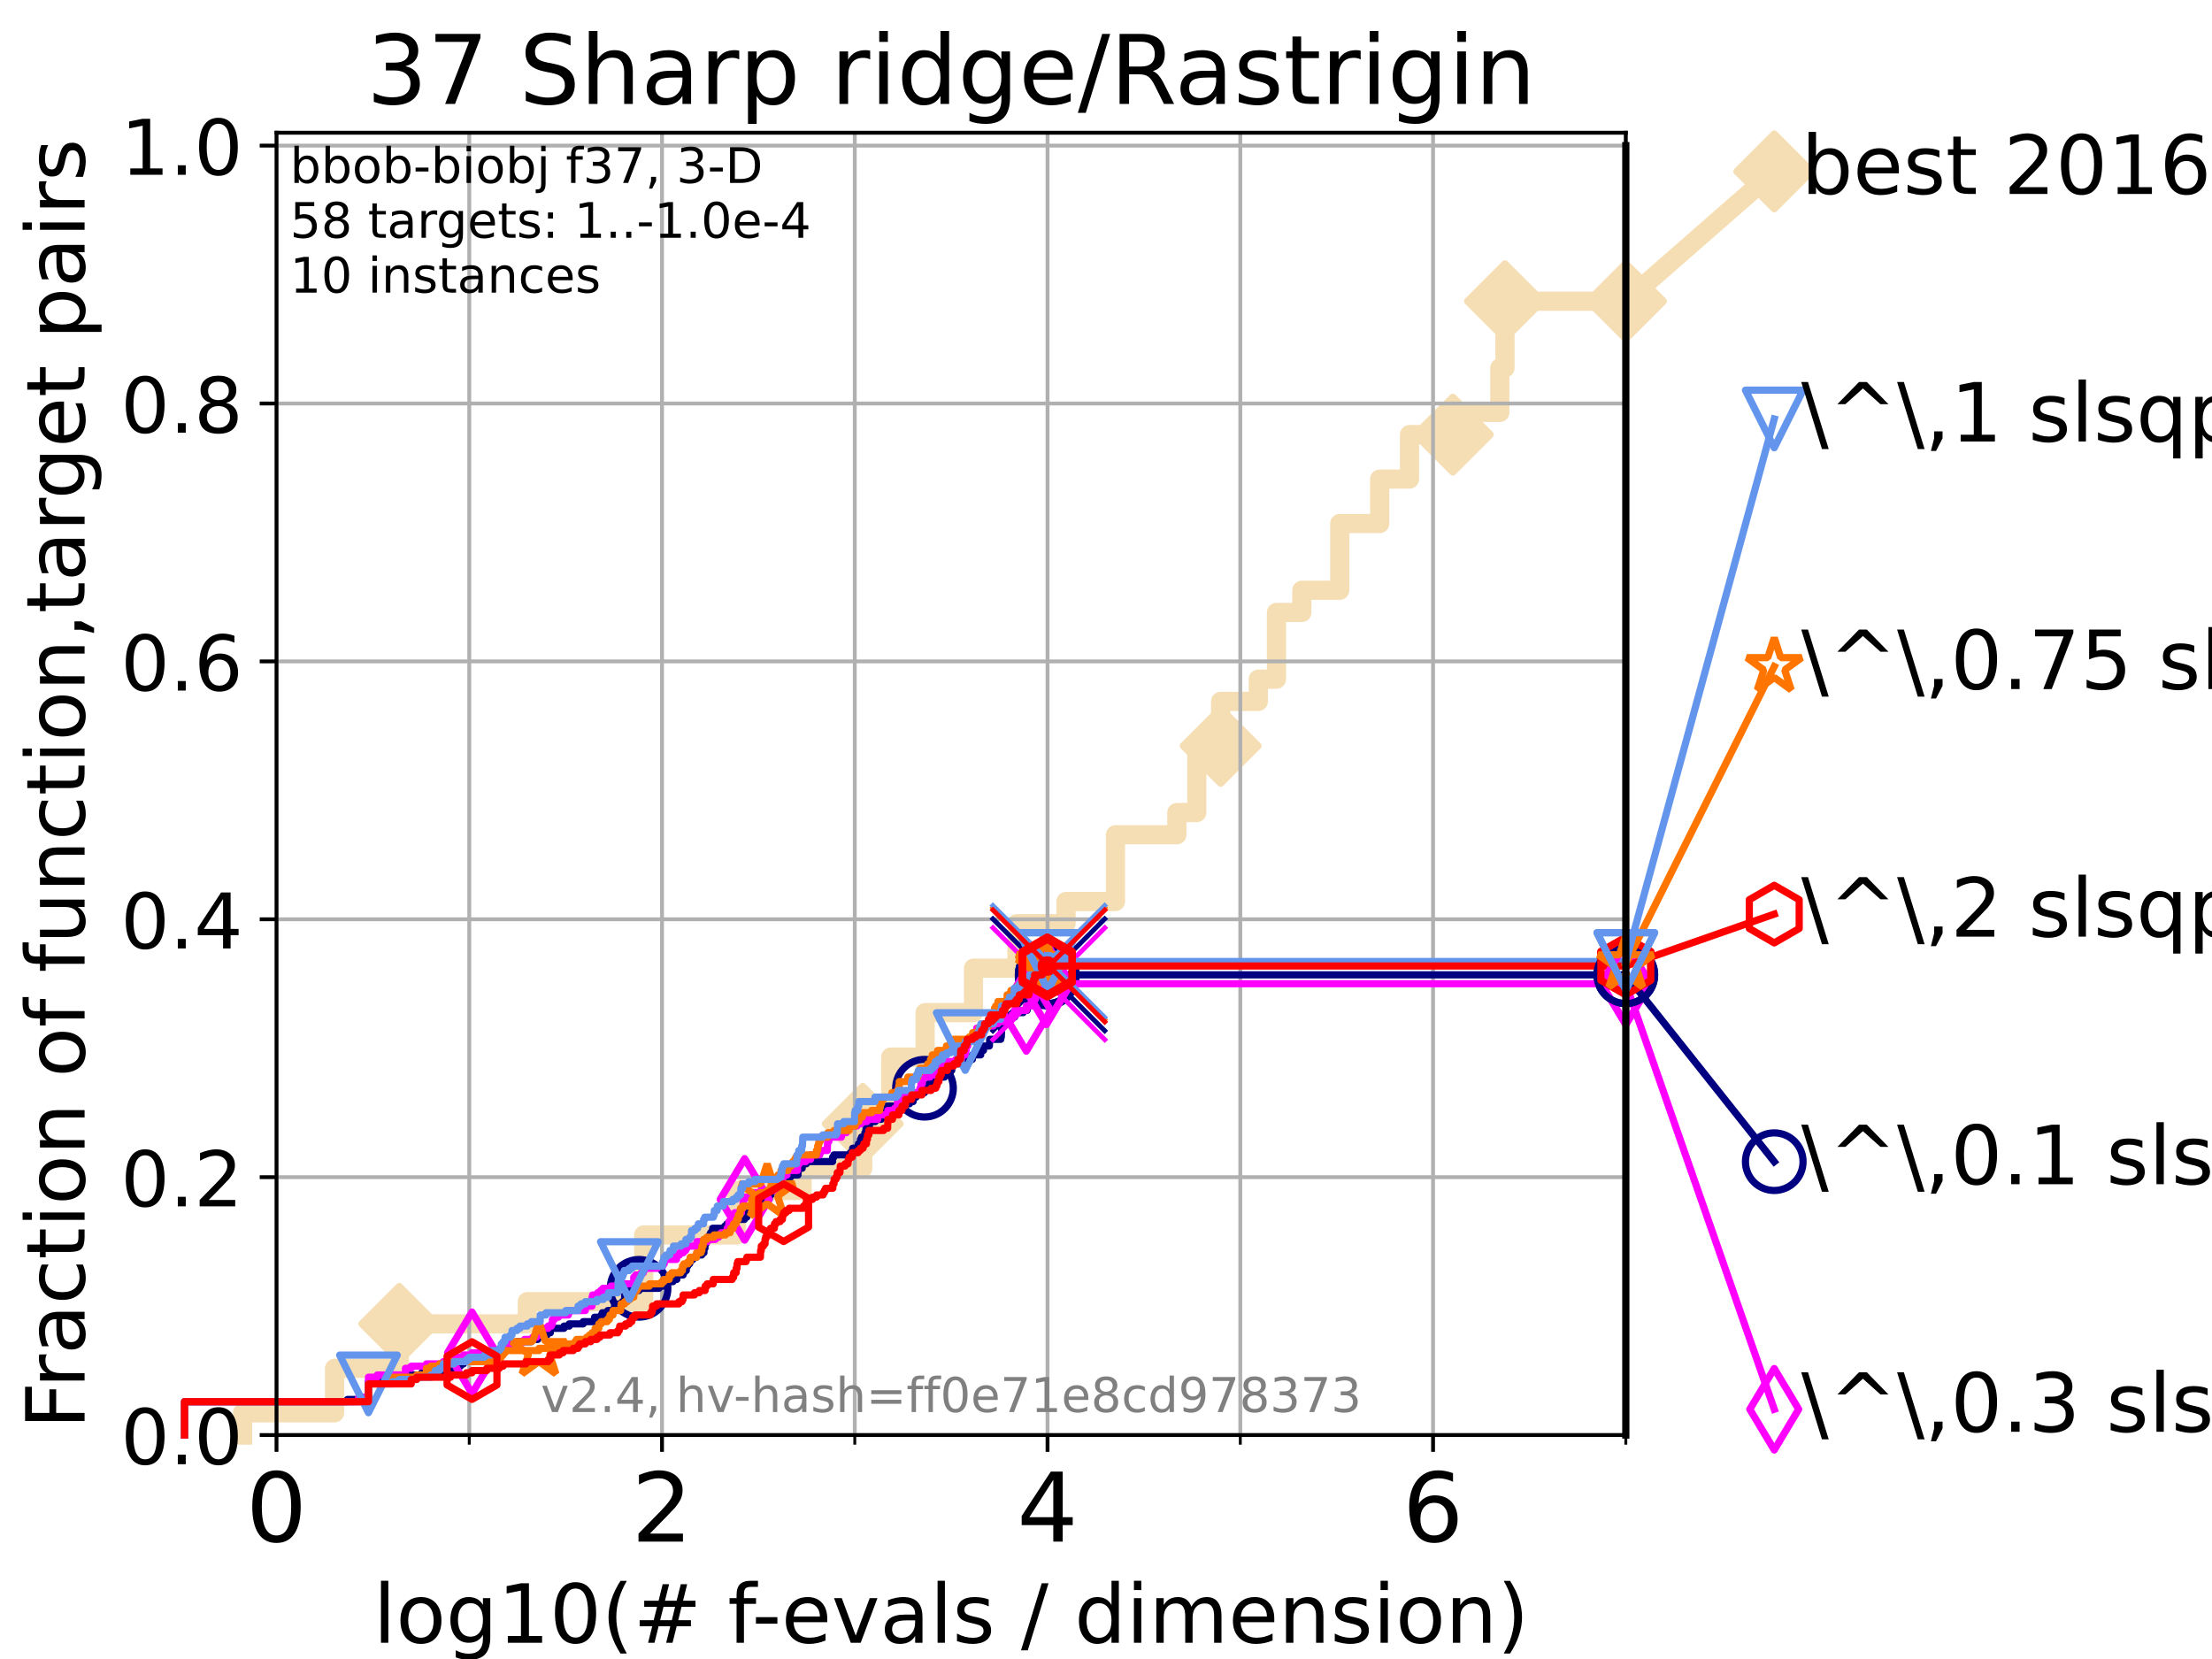 <?xml version="1.0" encoding="utf-8" standalone="no"?>
<!DOCTYPE svg PUBLIC "-//W3C//DTD SVG 1.1//EN"
  "http://www.w3.org/Graphics/SVG/1.1/DTD/svg11.dtd">
<!-- Created with matplotlib (https://matplotlib.org/) -->
<svg height="345.6pt" version="1.1" viewBox="0 0 460.8 345.6" width="460.8pt" xmlns="http://www.w3.org/2000/svg" xmlns:xlink="http://www.w3.org/1999/xlink">
 <defs>
  <style type="text/css">*{stroke-linecap:butt;stroke-linejoin:round;}</style>
 </defs>
 <g id="figure_1">
  <g id="patch_1">
   <path d="M 0 345.6 
L 460.8 345.6 
L 460.8 0 
L 0 0 
z
" style="fill:#ffffff;"/>
  </g>
  <g id="axes_1">
   <g id="patch_2">
    <path d="M 57.6 298.944 
L 338.688 298.944 
L 338.688 27.648 
L 57.6 27.648 
z
" style="fill:#ffffff;"/>
   </g>
   <g id="line2d_1">
    <path d="M 50.529 298.944 
L 50.529 294.313 
L 69.688 294.313 
L 69.688 285.05 
L 83.172 285.05 
L 83.172 275.788 
L 109.843 275.788 
L 109.843 271.157 
L 134.092 271.157 
L 134.092 257.263 
L 153.419 257.263 
L 153.419 248.001 
L 167.082 248.001 
L 167.082 243.37 
L 179.723 243.37 
L 179.723 234.107 
L 185.551 234.107 
L 185.551 220.214 
L 192.718 220.214 
L 192.718 210.951 
L 202.797 210.951 
L 202.797 201.689 
L 211.85 201.689 
L 211.85 192.426 
L 222.077 192.426 
L 222.077 187.795 
L 232.373 187.795 
L 232.373 173.901 
L 245.158 173.901 
L 245.158 169.27 
L 249.313 169.27 
L 249.313 155.377 
L 254.283 155.377 
L 254.283 146.114 
L 262.13 146.114 
L 262.13 141.483 
L 265.91 141.483 
L 265.91 127.589 
L 271.198 127.589 
L 271.198 122.958 
L 279.1 122.958 
L 279.1 109.065 
L 287.415 109.065 
L 287.415 99.802 
L 293.627 99.802 
L 293.627 90.54 
L 302.653 90.54 
L 302.653 85.909 
L 312.439 85.909 
L 312.439 76.646 
L 313.51 76.646 
L 313.51 62.753 
L 338.688 62.753 
" style="fill:none;stroke:#f5deb3;stroke-linecap:square;stroke-width:4;"/>
   </g>
   <g id="line2d_2">
    <defs>
     <path d="M 0 7.778 
L 7.778 0 
L 0 -7.778 
L -7.778 0 
z
" id="m07cda16552" style="stroke:#f5deb3;stroke-linejoin:miter;stroke-width:1.5;"/>
    </defs>
    <g>
     <use style="fill:#f5deb3;stroke:#f5deb3;stroke-linejoin:miter;stroke-width:1.5;" x="83.172" xlink:href="#m07cda16552" y="275.788"/>
     <use style="fill:#f5deb3;stroke:#f5deb3;stroke-linejoin:miter;stroke-width:1.5;" x="179.723" xlink:href="#m07cda16552" y="234.107"/>
     <use style="fill:#f5deb3;stroke:#f5deb3;stroke-linejoin:miter;stroke-width:1.5;" x="254.283" xlink:href="#m07cda16552" y="155.377"/>
     <use style="fill:#f5deb3;stroke:#f5deb3;stroke-linejoin:miter;stroke-width:1.5;" x="302.653" xlink:href="#m07cda16552" y="90.54"/>
     <use style="fill:#f5deb3;stroke:#f5deb3;stroke-linejoin:miter;stroke-width:1.5;" x="313.51" xlink:href="#m07cda16552" y="62.753"/>
     <use style="fill:#f5deb3;stroke:#f5deb3;stroke-linejoin:miter;stroke-width:1.5;" x="338.688" xlink:href="#m07cda16552" y="62.753"/>
    </g>
   </g>
   <g id="line2d_3">
    <path style="fill:none;stroke:#f5deb3;stroke-linecap:square;stroke-width:4;"/>
    <g/>
   </g>
   <g id="line2d_4">
    <path d="M 338.688 62.753 
L 369.608 35.706 
" style="fill:none;stroke:#f5deb3;stroke-linecap:square;stroke-width:4;"/>
    <g>
     <use style="fill:#f5deb3;stroke:#f5deb3;stroke-linejoin:miter;stroke-width:1.5;" x="338.688" xlink:href="#m07cda16552" y="62.753"/>
     <use style="fill:#f5deb3;stroke:#f5deb3;stroke-linejoin:miter;stroke-width:1.5;" x="369.608" xlink:href="#m07cda16552" y="35.706"/>
    </g>
   </g>
   <g id="matplotlib.axis_1">
    <g id="xtick_1">
     <g id="line2d_5">
      <path clip-path="url(#p10b43eeb4f)" d="M 57.6 298.944 
L 57.6 27.648 
" style="fill:none;stroke:#b0b0b0;stroke-linecap:square;stroke-width:0.8;"/>
     </g>
     <g id="line2d_6">
      <defs>
       <path d="M 0 0 
L 0 3.5 
" id="mbd996e5f69" style="stroke:#000000;stroke-width:0.8;"/>
      </defs>
      <g>
       <use style="stroke:#000000;stroke-width:0.8;" x="57.6" xlink:href="#mbd996e5f69" y="298.944"/>
      </g>
     </g>
     <g id="text_1">
      <!-- 0 -->
      <g transform="translate(51.237 321.141)scale(0.2 -0.2)">
       <defs>
        <path d="M 31.781 66.406 
Q 24.172 66.406 20.328 58.906 
Q 16.5 51.422 16.5 36.375 
Q 16.5 21.391 20.328 13.891 
Q 24.172 6.391 31.781 6.391 
Q 39.453 6.391 43.281 13.891 
Q 47.125 21.391 47.125 36.375 
Q 47.125 51.422 43.281 58.906 
Q 39.453 66.406 31.781 66.406 
z
M 31.781 74.219 
Q 44.047 74.219 50.516 64.516 
Q 56.984 54.828 56.984 36.375 
Q 56.984 17.969 50.516 8.266 
Q 44.047 -1.422 31.781 -1.422 
Q 19.531 -1.422 13.062 8.266 
Q 6.594 17.969 6.594 36.375 
Q 6.594 54.828 13.062 64.516 
Q 19.531 74.219 31.781 74.219 
z
" id="DejaVuSans-48"/>
       </defs>
       <use xlink:href="#DejaVuSans-48"/>
      </g>
     </g>
    </g>
    <g id="xtick_2">
     <g id="line2d_7">
      <path clip-path="url(#p10b43eeb4f)" d="M 137.911 298.944 
L 137.911 27.648 
" style="fill:none;stroke:#b0b0b0;stroke-linecap:square;stroke-width:0.8;"/>
     </g>
     <g id="line2d_8">
      <g>
       <use style="stroke:#000000;stroke-width:0.8;" x="137.911" xlink:href="#mbd996e5f69" y="298.944"/>
      </g>
     </g>
     <g id="text_2">
      <!-- 2 -->
      <g transform="translate(131.548 321.141)scale(0.2 -0.2)">
       <defs>
        <path d="M 19.188 8.297 
L 53.609 8.297 
L 53.609 0 
L 7.328 0 
L 7.328 8.297 
Q 12.938 14.109 22.625 23.891 
Q 32.328 33.688 34.812 36.531 
Q 39.547 41.844 41.422 45.531 
Q 43.312 49.219 43.312 52.781 
Q 43.312 58.594 39.234 62.25 
Q 35.156 65.922 28.609 65.922 
Q 23.969 65.922 18.812 64.312 
Q 13.672 62.703 7.812 59.422 
L 7.812 69.391 
Q 13.766 71.781 18.938 73 
Q 24.125 74.219 28.422 74.219 
Q 39.75 74.219 46.484 68.547 
Q 53.219 62.891 53.219 53.422 
Q 53.219 48.922 51.531 44.891 
Q 49.859 40.875 45.406 35.406 
Q 44.188 33.984 37.641 27.219 
Q 31.109 20.453 19.188 8.297 
z
" id="DejaVuSans-50"/>
       </defs>
       <use xlink:href="#DejaVuSans-50"/>
      </g>
     </g>
    </g>
    <g id="xtick_3">
     <g id="line2d_9">
      <path clip-path="url(#p10b43eeb4f)" d="M 218.222 298.944 
L 218.222 27.648 
" style="fill:none;stroke:#b0b0b0;stroke-linecap:square;stroke-width:0.8;"/>
     </g>
     <g id="line2d_10">
      <g>
       <use style="stroke:#000000;stroke-width:0.8;" x="218.222" xlink:href="#mbd996e5f69" y="298.944"/>
      </g>
     </g>
     <g id="text_3">
      <!-- 4 -->
      <g transform="translate(211.859 321.141)scale(0.2 -0.2)">
       <defs>
        <path d="M 37.797 64.312 
L 12.891 25.391 
L 37.797 25.391 
z
M 35.203 72.906 
L 47.609 72.906 
L 47.609 25.391 
L 58.016 25.391 
L 58.016 17.188 
L 47.609 17.188 
L 47.609 0 
L 37.797 0 
L 37.797 17.188 
L 4.891 17.188 
L 4.891 26.703 
z
" id="DejaVuSans-52"/>
       </defs>
       <use xlink:href="#DejaVuSans-52"/>
      </g>
     </g>
    </g>
    <g id="xtick_4">
     <g id="line2d_11">
      <path clip-path="url(#p10b43eeb4f)" d="M 298.533 298.944 
L 298.533 27.648 
" style="fill:none;stroke:#b0b0b0;stroke-linecap:square;stroke-width:0.8;"/>
     </g>
     <g id="line2d_12">
      <g>
       <use style="stroke:#000000;stroke-width:0.8;" x="298.533" xlink:href="#mbd996e5f69" y="298.944"/>
      </g>
     </g>
     <g id="text_4">
      <!-- 6 -->
      <g transform="translate(292.17 321.141)scale(0.2 -0.2)">
       <defs>
        <path d="M 33.016 40.375 
Q 26.375 40.375 22.484 35.828 
Q 18.609 31.297 18.609 23.391 
Q 18.609 15.531 22.484 10.953 
Q 26.375 6.391 33.016 6.391 
Q 39.656 6.391 43.531 10.953 
Q 47.406 15.531 47.406 23.391 
Q 47.406 31.297 43.531 35.828 
Q 39.656 40.375 33.016 40.375 
z
M 52.594 71.297 
L 52.594 62.312 
Q 48.875 64.062 45.094 64.984 
Q 41.312 65.922 37.594 65.922 
Q 27.828 65.922 22.672 59.328 
Q 17.531 52.734 16.797 39.406 
Q 19.672 43.656 24.016 45.922 
Q 28.375 48.188 33.594 48.188 
Q 44.578 48.188 50.953 41.516 
Q 57.328 34.859 57.328 23.391 
Q 57.328 12.156 50.688 5.359 
Q 44.047 -1.422 33.016 -1.422 
Q 20.359 -1.422 13.672 8.266 
Q 6.984 17.969 6.984 36.375 
Q 6.984 53.656 15.188 63.938 
Q 23.391 74.219 37.203 74.219 
Q 40.922 74.219 44.703 73.484 
Q 48.484 72.75 52.594 71.297 
z
" id="DejaVuSans-54"/>
       </defs>
       <use xlink:href="#DejaVuSans-54"/>
      </g>
     </g>
    </g>
    <g id="xtick_5">
     <g id="line2d_13">
      <path clip-path="url(#p10b43eeb4f)" d="M 97.755 298.944 
L 97.755 27.648 
" style="fill:none;stroke:#b0b0b0;stroke-linecap:square;stroke-width:0.8;"/>
     </g>
     <g id="line2d_14">
      <defs>
       <path d="M 0 0 
L 0 2 
" id="m94093844d2" style="stroke:#000000;stroke-width:0.6;"/>
      </defs>
      <g>
       <use style="stroke:#000000;stroke-width:0.6;" x="97.755" xlink:href="#m94093844d2" y="298.944"/>
      </g>
     </g>
    </g>
    <g id="xtick_6">
     <g id="line2d_15">
      <path clip-path="url(#p10b43eeb4f)" d="M 178.066 298.944 
L 178.066 27.648 
" style="fill:none;stroke:#b0b0b0;stroke-linecap:square;stroke-width:0.8;"/>
     </g>
     <g id="line2d_16">
      <g>
       <use style="stroke:#000000;stroke-width:0.6;" x="178.066" xlink:href="#m94093844d2" y="298.944"/>
      </g>
     </g>
    </g>
    <g id="xtick_7">
     <g id="line2d_17">
      <path clip-path="url(#p10b43eeb4f)" d="M 258.377 298.944 
L 258.377 27.648 
" style="fill:none;stroke:#b0b0b0;stroke-linecap:square;stroke-width:0.8;"/>
     </g>
     <g id="line2d_18">
      <g>
       <use style="stroke:#000000;stroke-width:0.6;" x="258.377" xlink:href="#m94093844d2" y="298.944"/>
      </g>
     </g>
    </g>
    <g id="xtick_8">
     <g id="line2d_19">
      <path clip-path="url(#p10b43eeb4f)" d="M 338.688 298.944 
L 338.688 27.648 
" style="fill:none;stroke:#b0b0b0;stroke-linecap:square;stroke-width:0.8;"/>
     </g>
     <g id="line2d_20">
      <g>
       <use style="stroke:#000000;stroke-width:0.6;" x="338.688" xlink:href="#m94093844d2" y="298.944"/>
      </g>
     </g>
    </g>
    <g id="text_5">
     <!-- log10(# f-evals / dimension) -->
     <g transform="translate(77.764 342.218)scale(0.17 -0.17)">
      <defs>
       <path d="M 9.422 75.984 
L 18.406 75.984 
L 18.406 0 
L 9.422 0 
z
" id="DejaVuSans-108"/>
       <path d="M 30.609 48.391 
Q 23.391 48.391 19.188 42.75 
Q 14.984 37.109 14.984 27.297 
Q 14.984 17.484 19.156 11.844 
Q 23.344 6.203 30.609 6.203 
Q 37.797 6.203 41.984 11.859 
Q 46.188 17.531 46.188 27.297 
Q 46.188 37.016 41.984 42.703 
Q 37.797 48.391 30.609 48.391 
z
M 30.609 56 
Q 42.328 56 49.016 48.375 
Q 55.719 40.766 55.719 27.297 
Q 55.719 13.875 49.016 6.219 
Q 42.328 -1.422 30.609 -1.422 
Q 18.844 -1.422 12.172 6.219 
Q 5.516 13.875 5.516 27.297 
Q 5.516 40.766 12.172 48.375 
Q 18.844 56 30.609 56 
z
" id="DejaVuSans-111"/>
       <path d="M 45.406 27.984 
Q 45.406 37.75 41.375 43.109 
Q 37.359 48.484 30.078 48.484 
Q 22.859 48.484 18.828 43.109 
Q 14.797 37.75 14.797 27.984 
Q 14.797 18.266 18.828 12.891 
Q 22.859 7.516 30.078 7.516 
Q 37.359 7.516 41.375 12.891 
Q 45.406 18.266 45.406 27.984 
z
M 54.391 6.781 
Q 54.391 -7.172 48.188 -13.984 
Q 42 -20.797 29.203 -20.797 
Q 24.469 -20.797 20.266 -20.094 
Q 16.062 -19.391 12.109 -17.922 
L 12.109 -9.188 
Q 16.062 -11.328 19.922 -12.344 
Q 23.781 -13.375 27.781 -13.375 
Q 36.625 -13.375 41.016 -8.766 
Q 45.406 -4.156 45.406 5.172 
L 45.406 9.625 
Q 42.625 4.781 38.281 2.391 
Q 33.938 0 27.875 0 
Q 17.828 0 11.672 7.656 
Q 5.516 15.328 5.516 27.984 
Q 5.516 40.672 11.672 48.328 
Q 17.828 56 27.875 56 
Q 33.938 56 38.281 53.609 
Q 42.625 51.219 45.406 46.391 
L 45.406 54.688 
L 54.391 54.688 
z
" id="DejaVuSans-103"/>
       <path d="M 12.406 8.297 
L 28.516 8.297 
L 28.516 63.922 
L 10.984 60.406 
L 10.984 69.391 
L 28.422 72.906 
L 38.281 72.906 
L 38.281 8.297 
L 54.391 8.297 
L 54.391 0 
L 12.406 0 
z
" id="DejaVuSans-49"/>
       <path d="M 31 75.875 
Q 24.469 64.656 21.281 53.656 
Q 18.109 42.672 18.109 31.391 
Q 18.109 20.125 21.312 9.062 
Q 24.516 -2 31 -13.188 
L 23.188 -13.188 
Q 15.875 -1.703 12.234 9.375 
Q 8.594 20.453 8.594 31.391 
Q 8.594 42.281 12.203 53.312 
Q 15.828 64.359 23.188 75.875 
z
" id="DejaVuSans-40"/>
       <path d="M 51.125 44 
L 36.922 44 
L 32.812 27.688 
L 47.125 27.688 
z
M 43.797 71.781 
L 38.719 51.516 
L 52.984 51.516 
L 58.109 71.781 
L 65.922 71.781 
L 60.891 51.516 
L 76.125 51.516 
L 76.125 44 
L 58.984 44 
L 54.984 27.688 
L 70.516 27.688 
L 70.516 20.219 
L 53.078 20.219 
L 48 0 
L 40.188 0 
L 45.219 20.219 
L 30.906 20.219 
L 25.875 0 
L 18.016 0 
L 23.094 20.219 
L 7.719 20.219 
L 7.719 27.688 
L 24.906 27.688 
L 29 44 
L 13.281 44 
L 13.281 51.516 
L 30.906 51.516 
L 35.891 71.781 
z
" id="DejaVuSans-35"/>
       <path id="DejaVuSans-32"/>
       <path d="M 37.109 75.984 
L 37.109 68.5 
L 28.516 68.5 
Q 23.688 68.5 21.797 66.547 
Q 19.922 64.594 19.922 59.516 
L 19.922 54.688 
L 34.719 54.688 
L 34.719 47.703 
L 19.922 47.703 
L 19.922 0 
L 10.891 0 
L 10.891 47.703 
L 2.297 47.703 
L 2.297 54.688 
L 10.891 54.688 
L 10.891 58.5 
Q 10.891 67.625 15.141 71.797 
Q 19.391 75.984 28.609 75.984 
z
" id="DejaVuSans-102"/>
       <path d="M 4.891 31.391 
L 31.203 31.391 
L 31.203 23.391 
L 4.891 23.391 
z
" id="DejaVuSans-45"/>
       <path d="M 56.203 29.594 
L 56.203 25.203 
L 14.891 25.203 
Q 15.484 15.922 20.484 11.062 
Q 25.484 6.203 34.422 6.203 
Q 39.594 6.203 44.453 7.469 
Q 49.312 8.734 54.109 11.281 
L 54.109 2.781 
Q 49.266 0.734 44.188 -0.344 
Q 39.109 -1.422 33.891 -1.422 
Q 20.797 -1.422 13.156 6.188 
Q 5.516 13.812 5.516 26.812 
Q 5.516 40.234 12.766 48.109 
Q 20.016 56 32.328 56 
Q 43.359 56 49.781 48.891 
Q 56.203 41.797 56.203 29.594 
z
M 47.219 32.234 
Q 47.125 39.594 43.094 43.984 
Q 39.062 48.391 32.422 48.391 
Q 24.906 48.391 20.391 44.141 
Q 15.875 39.891 15.188 32.172 
z
" id="DejaVuSans-101"/>
       <path d="M 2.984 54.688 
L 12.5 54.688 
L 29.594 8.797 
L 46.688 54.688 
L 56.203 54.688 
L 35.688 0 
L 23.484 0 
z
" id="DejaVuSans-118"/>
       <path d="M 34.281 27.484 
Q 23.391 27.484 19.188 25 
Q 14.984 22.516 14.984 16.5 
Q 14.984 11.719 18.141 8.906 
Q 21.297 6.109 26.703 6.109 
Q 34.188 6.109 38.703 11.406 
Q 43.219 16.703 43.219 25.484 
L 43.219 27.484 
z
M 52.203 31.203 
L 52.203 0 
L 43.219 0 
L 43.219 8.297 
Q 40.141 3.328 35.547 0.953 
Q 30.953 -1.422 24.312 -1.422 
Q 15.922 -1.422 10.953 3.297 
Q 6 8.016 6 15.922 
Q 6 25.141 12.172 29.828 
Q 18.359 34.516 30.609 34.516 
L 43.219 34.516 
L 43.219 35.406 
Q 43.219 41.609 39.141 45 
Q 35.062 48.391 27.688 48.391 
Q 23 48.391 18.547 47.266 
Q 14.109 46.141 10.016 43.891 
L 10.016 52.203 
Q 14.938 54.109 19.578 55.047 
Q 24.219 56 28.609 56 
Q 40.484 56 46.344 49.844 
Q 52.203 43.703 52.203 31.203 
z
" id="DejaVuSans-97"/>
       <path d="M 44.281 53.078 
L 44.281 44.578 
Q 40.484 46.531 36.375 47.5 
Q 32.281 48.484 27.875 48.484 
Q 21.188 48.484 17.844 46.438 
Q 14.5 44.391 14.5 40.281 
Q 14.5 37.156 16.891 35.375 
Q 19.281 33.594 26.516 31.984 
L 29.594 31.297 
Q 39.156 29.25 43.188 25.516 
Q 47.219 21.781 47.219 15.094 
Q 47.219 7.469 41.188 3.016 
Q 35.156 -1.422 24.609 -1.422 
Q 20.219 -1.422 15.453 -0.562 
Q 10.688 0.297 5.422 2 
L 5.422 11.281 
Q 10.406 8.688 15.234 7.391 
Q 20.062 6.109 24.812 6.109 
Q 31.156 6.109 34.562 8.281 
Q 37.984 10.453 37.984 14.406 
Q 37.984 18.062 35.516 20.016 
Q 33.062 21.969 24.703 23.781 
L 21.578 24.516 
Q 13.234 26.266 9.516 29.906 
Q 5.812 33.547 5.812 39.891 
Q 5.812 47.609 11.281 51.797 
Q 16.75 56 26.812 56 
Q 31.781 56 36.172 55.266 
Q 40.578 54.547 44.281 53.078 
z
" id="DejaVuSans-115"/>
       <path d="M 25.391 72.906 
L 33.688 72.906 
L 8.297 -9.281 
L 0 -9.281 
z
" id="DejaVuSans-47"/>
       <path d="M 45.406 46.391 
L 45.406 75.984 
L 54.391 75.984 
L 54.391 0 
L 45.406 0 
L 45.406 8.203 
Q 42.578 3.328 38.25 0.953 
Q 33.938 -1.422 27.875 -1.422 
Q 17.969 -1.422 11.734 6.484 
Q 5.516 14.406 5.516 27.297 
Q 5.516 40.188 11.734 48.094 
Q 17.969 56 27.875 56 
Q 33.938 56 38.25 53.625 
Q 42.578 51.266 45.406 46.391 
z
M 14.797 27.297 
Q 14.797 17.391 18.875 11.75 
Q 22.953 6.109 30.078 6.109 
Q 37.203 6.109 41.297 11.75 
Q 45.406 17.391 45.406 27.297 
Q 45.406 37.203 41.297 42.844 
Q 37.203 48.484 30.078 48.484 
Q 22.953 48.484 18.875 42.844 
Q 14.797 37.203 14.797 27.297 
z
" id="DejaVuSans-100"/>
       <path d="M 9.422 54.688 
L 18.406 54.688 
L 18.406 0 
L 9.422 0 
z
M 9.422 75.984 
L 18.406 75.984 
L 18.406 64.594 
L 9.422 64.594 
z
" id="DejaVuSans-105"/>
       <path d="M 52 44.188 
Q 55.375 50.25 60.062 53.125 
Q 64.75 56 71.094 56 
Q 79.641 56 84.281 50.016 
Q 88.922 44.047 88.922 33.016 
L 88.922 0 
L 79.891 0 
L 79.891 32.719 
Q 79.891 40.578 77.094 44.375 
Q 74.312 48.188 68.609 48.188 
Q 61.625 48.188 57.562 43.547 
Q 53.516 38.922 53.516 30.906 
L 53.516 0 
L 44.484 0 
L 44.484 32.719 
Q 44.484 40.625 41.703 44.406 
Q 38.922 48.188 33.109 48.188 
Q 26.219 48.188 22.156 43.531 
Q 18.109 38.875 18.109 30.906 
L 18.109 0 
L 9.078 0 
L 9.078 54.688 
L 18.109 54.688 
L 18.109 46.188 
Q 21.188 51.219 25.484 53.609 
Q 29.781 56 35.688 56 
Q 41.656 56 45.828 52.969 
Q 50 49.953 52 44.188 
z
" id="DejaVuSans-109"/>
       <path d="M 54.891 33.016 
L 54.891 0 
L 45.906 0 
L 45.906 32.719 
Q 45.906 40.484 42.875 44.328 
Q 39.844 48.188 33.797 48.188 
Q 26.516 48.188 22.312 43.547 
Q 18.109 38.922 18.109 30.906 
L 18.109 0 
L 9.078 0 
L 9.078 54.688 
L 18.109 54.688 
L 18.109 46.188 
Q 21.344 51.125 25.703 53.562 
Q 30.078 56 35.797 56 
Q 45.219 56 50.047 50.172 
Q 54.891 44.344 54.891 33.016 
z
" id="DejaVuSans-110"/>
       <path d="M 8.016 75.875 
L 15.828 75.875 
Q 23.141 64.359 26.781 53.312 
Q 30.422 42.281 30.422 31.391 
Q 30.422 20.453 26.781 9.375 
Q 23.141 -1.703 15.828 -13.188 
L 8.016 -13.188 
Q 14.5 -2 17.703 9.062 
Q 20.906 20.125 20.906 31.391 
Q 20.906 42.672 17.703 53.656 
Q 14.5 64.656 8.016 75.875 
z
" id="DejaVuSans-41"/>
      </defs>
      <use xlink:href="#DejaVuSans-108"/>
      <use x="27.783" xlink:href="#DejaVuSans-111"/>
      <use x="88.965" xlink:href="#DejaVuSans-103"/>
      <use x="152.441" xlink:href="#DejaVuSans-49"/>
      <use x="216.064" xlink:href="#DejaVuSans-48"/>
      <use x="279.688" xlink:href="#DejaVuSans-40"/>
      <use x="318.701" xlink:href="#DejaVuSans-35"/>
      <use x="402.49" xlink:href="#DejaVuSans-32"/>
      <use x="434.277" xlink:href="#DejaVuSans-102"/>
      <use x="463.982" xlink:href="#DejaVuSans-45"/>
      <use x="500.066" xlink:href="#DejaVuSans-101"/>
      <use x="561.59" xlink:href="#DejaVuSans-118"/>
      <use x="620.77" xlink:href="#DejaVuSans-97"/>
      <use x="682.049" xlink:href="#DejaVuSans-108"/>
      <use x="709.832" xlink:href="#DejaVuSans-115"/>
      <use x="761.932" xlink:href="#DejaVuSans-32"/>
      <use x="793.719" xlink:href="#DejaVuSans-47"/>
      <use x="827.41" xlink:href="#DejaVuSans-32"/>
      <use x="859.197" xlink:href="#DejaVuSans-100"/>
      <use x="922.674" xlink:href="#DejaVuSans-105"/>
      <use x="950.457" xlink:href="#DejaVuSans-109"/>
      <use x="1047.869" xlink:href="#DejaVuSans-101"/>
      <use x="1109.393" xlink:href="#DejaVuSans-110"/>
      <use x="1172.771" xlink:href="#DejaVuSans-115"/>
      <use x="1224.871" xlink:href="#DejaVuSans-105"/>
      <use x="1252.654" xlink:href="#DejaVuSans-111"/>
      <use x="1313.836" xlink:href="#DejaVuSans-110"/>
      <use x="1377.215" xlink:href="#DejaVuSans-41"/>
     </g>
    </g>
   </g>
   <g id="matplotlib.axis_2">
    <g id="ytick_1">
     <g id="line2d_21">
      <path clip-path="url(#p10b43eeb4f)" d="M 57.6 298.944 
L 338.688 298.944 
" style="fill:none;stroke:#b0b0b0;stroke-linecap:square;stroke-width:0.8;"/>
     </g>
     <g id="line2d_22">
      <defs>
       <path d="M 0 0 
L -3.5 0 
" id="ma4954bfb79" style="stroke:#000000;stroke-width:0.8;"/>
      </defs>
      <g>
       <use style="stroke:#000000;stroke-width:0.8;" x="57.6" xlink:href="#ma4954bfb79" y="298.944"/>
      </g>
     </g>
     <g id="text_6">
      <!-- 0.0 -->
      <g transform="translate(25.155 305.023)scale(0.16 -0.16)">
       <defs>
        <path d="M 10.688 12.406 
L 21 12.406 
L 21 0 
L 10.688 0 
z
" id="DejaVuSans-46"/>
       </defs>
       <use xlink:href="#DejaVuSans-48"/>
       <use x="63.623" xlink:href="#DejaVuSans-46"/>
       <use x="95.41" xlink:href="#DejaVuSans-48"/>
      </g>
     </g>
    </g>
    <g id="ytick_2">
     <g id="line2d_23">
      <path clip-path="url(#p10b43eeb4f)" d="M 57.6 245.222 
L 338.688 245.222 
" style="fill:none;stroke:#b0b0b0;stroke-linecap:square;stroke-width:0.8;"/>
     </g>
     <g id="line2d_24">
      <g>
       <use style="stroke:#000000;stroke-width:0.8;" x="57.6" xlink:href="#ma4954bfb79" y="245.222"/>
      </g>
     </g>
     <g id="text_7">
      <!-- 0.2 -->
      <g transform="translate(25.155 251.301)scale(0.16 -0.16)">
       <use xlink:href="#DejaVuSans-48"/>
       <use x="63.623" xlink:href="#DejaVuSans-46"/>
       <use x="95.41" xlink:href="#DejaVuSans-50"/>
      </g>
     </g>
    </g>
    <g id="ytick_3">
     <g id="line2d_25">
      <path clip-path="url(#p10b43eeb4f)" d="M 57.6 191.5 
L 338.688 191.5 
" style="fill:none;stroke:#b0b0b0;stroke-linecap:square;stroke-width:0.8;"/>
     </g>
     <g id="line2d_26">
      <g>
       <use style="stroke:#000000;stroke-width:0.8;" x="57.6" xlink:href="#ma4954bfb79" y="191.5"/>
      </g>
     </g>
     <g id="text_8">
      <!-- 0.4 -->
      <g transform="translate(25.155 197.579)scale(0.16 -0.16)">
       <use xlink:href="#DejaVuSans-48"/>
       <use x="63.623" xlink:href="#DejaVuSans-46"/>
       <use x="95.41" xlink:href="#DejaVuSans-52"/>
      </g>
     </g>
    </g>
    <g id="ytick_4">
     <g id="line2d_27">
      <path clip-path="url(#p10b43eeb4f)" d="M 57.6 137.778 
L 338.688 137.778 
" style="fill:none;stroke:#b0b0b0;stroke-linecap:square;stroke-width:0.8;"/>
     </g>
     <g id="line2d_28">
      <g>
       <use style="stroke:#000000;stroke-width:0.8;" x="57.6" xlink:href="#ma4954bfb79" y="137.778"/>
      </g>
     </g>
     <g id="text_9">
      <!-- 0.6 -->
      <g transform="translate(25.155 143.857)scale(0.16 -0.16)">
       <use xlink:href="#DejaVuSans-48"/>
       <use x="63.623" xlink:href="#DejaVuSans-46"/>
       <use x="95.41" xlink:href="#DejaVuSans-54"/>
      </g>
     </g>
    </g>
    <g id="ytick_5">
     <g id="line2d_29">
      <path clip-path="url(#p10b43eeb4f)" d="M 57.6 84.056 
L 338.688 84.056 
" style="fill:none;stroke:#b0b0b0;stroke-linecap:square;stroke-width:0.8;"/>
     </g>
     <g id="line2d_30">
      <g>
       <use style="stroke:#000000;stroke-width:0.8;" x="57.6" xlink:href="#ma4954bfb79" y="84.056"/>
      </g>
     </g>
     <g id="text_10">
      <!-- 0.8 -->
      <g transform="translate(25.155 90.135)scale(0.16 -0.16)">
       <defs>
        <path d="M 31.781 34.625 
Q 24.75 34.625 20.719 30.859 
Q 16.703 27.094 16.703 20.516 
Q 16.703 13.922 20.719 10.156 
Q 24.75 6.391 31.781 6.391 
Q 38.812 6.391 42.859 10.172 
Q 46.922 13.969 46.922 20.516 
Q 46.922 27.094 42.891 30.859 
Q 38.875 34.625 31.781 34.625 
z
M 21.922 38.812 
Q 15.578 40.375 12.031 44.719 
Q 8.5 49.078 8.5 55.328 
Q 8.5 64.062 14.719 69.141 
Q 20.953 74.219 31.781 74.219 
Q 42.672 74.219 48.875 69.141 
Q 55.078 64.062 55.078 55.328 
Q 55.078 49.078 51.531 44.719 
Q 48 40.375 41.703 38.812 
Q 48.828 37.156 52.797 32.312 
Q 56.781 27.484 56.781 20.516 
Q 56.781 9.906 50.312 4.234 
Q 43.844 -1.422 31.781 -1.422 
Q 19.734 -1.422 13.25 4.234 
Q 6.781 9.906 6.781 20.516 
Q 6.781 27.484 10.781 32.312 
Q 14.797 37.156 21.922 38.812 
z
M 18.312 54.391 
Q 18.312 48.734 21.844 45.562 
Q 25.391 42.391 31.781 42.391 
Q 38.141 42.391 41.719 45.562 
Q 45.312 48.734 45.312 54.391 
Q 45.312 60.062 41.719 63.234 
Q 38.141 66.406 31.781 66.406 
Q 25.391 66.406 21.844 63.234 
Q 18.312 60.062 18.312 54.391 
z
" id="DejaVuSans-56"/>
       </defs>
       <use xlink:href="#DejaVuSans-48"/>
       <use x="63.623" xlink:href="#DejaVuSans-46"/>
       <use x="95.41" xlink:href="#DejaVuSans-56"/>
      </g>
     </g>
    </g>
    <g id="ytick_6">
     <g id="line2d_31">
      <path clip-path="url(#p10b43eeb4f)" d="M 57.6 30.334 
L 338.688 30.334 
" style="fill:none;stroke:#b0b0b0;stroke-linecap:square;stroke-width:0.8;"/>
     </g>
     <g id="line2d_32">
      <g>
       <use style="stroke:#000000;stroke-width:0.8;" x="57.6" xlink:href="#ma4954bfb79" y="30.334"/>
      </g>
     </g>
     <g id="text_11">
      <!-- 1.0 -->
      <g transform="translate(25.155 36.413)scale(0.16 -0.16)">
       <use xlink:href="#DejaVuSans-49"/>
       <use x="63.623" xlink:href="#DejaVuSans-46"/>
       <use x="95.41" xlink:href="#DejaVuSans-48"/>
      </g>
     </g>
    </g>
    <g id="text_12">
     <!-- Fraction of function,target pairs -->
     <g transform="translate(17.62 297.681)rotate(-90)scale(0.17 -0.17)">
      <defs>
       <path d="M 9.812 72.906 
L 51.703 72.906 
L 51.703 64.594 
L 19.672 64.594 
L 19.672 43.109 
L 48.578 43.109 
L 48.578 34.812 
L 19.672 34.812 
L 19.672 0 
L 9.812 0 
z
" id="DejaVuSans-70"/>
       <path d="M 41.109 46.297 
Q 39.594 47.172 37.812 47.578 
Q 36.031 48 33.891 48 
Q 26.266 48 22.188 43.047 
Q 18.109 38.094 18.109 28.812 
L 18.109 0 
L 9.078 0 
L 9.078 54.688 
L 18.109 54.688 
L 18.109 46.188 
Q 20.953 51.172 25.484 53.578 
Q 30.031 56 36.531 56 
Q 37.453 56 38.578 55.875 
Q 39.703 55.766 41.062 55.516 
z
" id="DejaVuSans-114"/>
       <path d="M 48.781 52.594 
L 48.781 44.188 
Q 44.969 46.297 41.141 47.344 
Q 37.312 48.391 33.406 48.391 
Q 24.656 48.391 19.812 42.844 
Q 14.984 37.312 14.984 27.297 
Q 14.984 17.281 19.812 11.734 
Q 24.656 6.203 33.406 6.203 
Q 37.312 6.203 41.141 7.25 
Q 44.969 8.297 48.781 10.406 
L 48.781 2.094 
Q 45.016 0.344 40.984 -0.531 
Q 36.969 -1.422 32.422 -1.422 
Q 20.062 -1.422 12.781 6.344 
Q 5.516 14.109 5.516 27.297 
Q 5.516 40.672 12.859 48.328 
Q 20.219 56 33.016 56 
Q 37.156 56 41.109 55.141 
Q 45.062 54.297 48.781 52.594 
z
" id="DejaVuSans-99"/>
       <path d="M 18.312 70.219 
L 18.312 54.688 
L 36.812 54.688 
L 36.812 47.703 
L 18.312 47.703 
L 18.312 18.016 
Q 18.312 11.328 20.141 9.422 
Q 21.969 7.516 27.594 7.516 
L 36.812 7.516 
L 36.812 0 
L 27.594 0 
Q 17.188 0 13.234 3.875 
Q 9.281 7.766 9.281 18.016 
L 9.281 47.703 
L 2.688 47.703 
L 2.688 54.688 
L 9.281 54.688 
L 9.281 70.219 
z
" id="DejaVuSans-116"/>
       <path d="M 8.5 21.578 
L 8.5 54.688 
L 17.484 54.688 
L 17.484 21.922 
Q 17.484 14.156 20.5 10.266 
Q 23.531 6.391 29.594 6.391 
Q 36.859 6.391 41.078 11.031 
Q 45.312 15.672 45.312 23.688 
L 45.312 54.688 
L 54.297 54.688 
L 54.297 0 
L 45.312 0 
L 45.312 8.406 
Q 42.047 3.422 37.719 1 
Q 33.406 -1.422 27.688 -1.422 
Q 18.266 -1.422 13.375 4.438 
Q 8.5 10.297 8.5 21.578 
z
M 31.109 56 
z
" id="DejaVuSans-117"/>
       <path d="M 11.719 12.406 
L 22.016 12.406 
L 22.016 4 
L 14.016 -11.625 
L 7.719 -11.625 
L 11.719 4 
z
" id="DejaVuSans-44"/>
       <path d="M 18.109 8.203 
L 18.109 -20.797 
L 9.078 -20.797 
L 9.078 54.688 
L 18.109 54.688 
L 18.109 46.391 
Q 20.953 51.266 25.266 53.625 
Q 29.594 56 35.594 56 
Q 45.562 56 51.781 48.094 
Q 58.016 40.188 58.016 27.297 
Q 58.016 14.406 51.781 6.484 
Q 45.562 -1.422 35.594 -1.422 
Q 29.594 -1.422 25.266 0.953 
Q 20.953 3.328 18.109 8.203 
z
M 48.688 27.297 
Q 48.688 37.203 44.609 42.844 
Q 40.531 48.484 33.406 48.484 
Q 26.266 48.484 22.188 42.844 
Q 18.109 37.203 18.109 27.297 
Q 18.109 17.391 22.188 11.75 
Q 26.266 6.109 33.406 6.109 
Q 40.531 6.109 44.609 11.75 
Q 48.688 17.391 48.688 27.297 
z
" id="DejaVuSans-112"/>
      </defs>
      <use xlink:href="#DejaVuSans-70"/>
      <use x="50.27" xlink:href="#DejaVuSans-114"/>
      <use x="91.383" xlink:href="#DejaVuSans-97"/>
      <use x="152.662" xlink:href="#DejaVuSans-99"/>
      <use x="207.643" xlink:href="#DejaVuSans-116"/>
      <use x="246.852" xlink:href="#DejaVuSans-105"/>
      <use x="274.635" xlink:href="#DejaVuSans-111"/>
      <use x="335.816" xlink:href="#DejaVuSans-110"/>
      <use x="399.195" xlink:href="#DejaVuSans-32"/>
      <use x="430.982" xlink:href="#DejaVuSans-111"/>
      <use x="492.164" xlink:href="#DejaVuSans-102"/>
      <use x="527.369" xlink:href="#DejaVuSans-32"/>
      <use x="559.156" xlink:href="#DejaVuSans-102"/>
      <use x="594.361" xlink:href="#DejaVuSans-117"/>
      <use x="657.74" xlink:href="#DejaVuSans-110"/>
      <use x="721.119" xlink:href="#DejaVuSans-99"/>
      <use x="776.1" xlink:href="#DejaVuSans-116"/>
      <use x="815.309" xlink:href="#DejaVuSans-105"/>
      <use x="843.092" xlink:href="#DejaVuSans-111"/>
      <use x="904.273" xlink:href="#DejaVuSans-110"/>
      <use x="967.652" xlink:href="#DejaVuSans-44"/>
      <use x="999.439" xlink:href="#DejaVuSans-116"/>
      <use x="1038.648" xlink:href="#DejaVuSans-97"/>
      <use x="1099.928" xlink:href="#DejaVuSans-114"/>
      <use x="1139.291" xlink:href="#DejaVuSans-103"/>
      <use x="1202.768" xlink:href="#DejaVuSans-101"/>
      <use x="1264.291" xlink:href="#DejaVuSans-116"/>
      <use x="1303.5" xlink:href="#DejaVuSans-32"/>
      <use x="1335.287" xlink:href="#DejaVuSans-112"/>
      <use x="1398.764" xlink:href="#DejaVuSans-97"/>
      <use x="1460.043" xlink:href="#DejaVuSans-105"/>
      <use x="1487.826" xlink:href="#DejaVuSans-114"/>
      <use x="1528.939" xlink:href="#DejaVuSans-115"/>
     </g>
    </g>
   </g>
   <g id="line2d_33">
    <defs>
     <path d="M 0 1.5 
C 0.398 1.5 0.779 1.342 1.061 1.061 
C 1.342 0.779 1.5 0.398 1.5 0 
C 1.5 -0.398 1.342 -0.779 1.061 -1.061 
C 0.779 -1.342 0.398 -1.5 0 -1.5 
C -0.398 -1.5 -0.779 -1.342 -1.061 -1.061 
C -1.342 -0.779 -1.5 -0.398 -1.5 0 
C -1.5 0.398 -1.342 0.779 -1.061 1.061 
C -0.779 1.342 -0.398 1.5 0 1.5 
z
" id="me31d79373e" style="stroke:#f5deb3;"/>
    </defs>
    <g>
     <use style="fill:#f5deb3;stroke:#f5deb3;" x="313.51" xlink:href="#me31d79373e" y="62.753"/>
     <use style="fill:#f5deb3;stroke:#f5deb3;" x="313.51" xlink:href="#me31d79373e" y="62.753"/>
    </g>
   </g>
   <g id="line2d_34">
    <defs>
     <path d="M 0 1.5 
C 0.398 1.5 0.779 1.342 1.061 1.061 
C 1.342 0.779 1.5 0.398 1.5 0 
C 1.5 -0.398 1.342 -0.779 1.061 -1.061 
C 0.779 -1.342 0.398 -1.5 0 -1.5 
C -0.398 -1.5 -0.779 -1.342 -1.061 -1.061 
C -1.342 -0.779 -1.5 -0.398 -1.5 0 
C -1.5 0.398 -1.342 0.779 -1.061 1.061 
C -0.779 1.342 -0.398 1.5 0 1.5 
z
" id="m5ba1c596a1" style="stroke:#000080;"/>
    </defs>
    <g>
     <use style="fill:#000080;stroke:#000080;" x="218.147" xlink:href="#m5ba1c596a1" y="203.078"/>
     <use style="fill:#000080;stroke:#000080;" x="218.147" xlink:href="#m5ba1c596a1" y="203.078"/>
    </g>
   </g>
   <g id="line2d_35">
    <path d="M 38.441 298.944 
L 38.441 291.997 
L 72.376 291.997 
L 72.376 291.534 
L 76.759 291.534 
L 76.759 287.829 
L 78.596 287.829 
L 78.596 286.903 
L 81.776 286.903 
L 81.776 286.44 
L 87.85 286.44 
L 87.85 285.977 
L 89.79 285.977 
L 89.79 285.514 
L 93.864 285.514 
L 93.864 285.05 
L 94.576 285.05 
L 94.576 284.587 
L 95.918 284.587 
L 95.918 284.124 
L 96.552 284.124 
L 96.552 283.661 
L 99.418 283.661 
L 99.418 283.198 
L 101.878 283.198 
L 101.878 282.735 
L 102.772 282.735 
L 102.772 282.272 
L 103.203 282.272 
L 103.203 281.809 
L 104.435 281.809 
L 104.435 281.345 
L 104.826 281.345 
L 104.826 280.419 
L 107.68 280.419 
L 107.68 279.493 
L 110.694 279.493 
L 110.694 279.03 
L 112.026 279.03 
L 112.026 278.567 
L 112.281 278.567 
L 112.281 278.104 
L 113.966 278.104 
L 113.966 277.64 
L 114.641 277.64 
L 114.641 276.714 
L 117.486 276.714 
L 117.486 276.251 
L 118.577 276.251 
L 118.577 275.788 
L 121.49 275.788 
L 121.49 275.325 
L 123.856 275.325 
L 123.856 274.399 
L 125.232 274.399 
L 125.232 273.935 
L 125.471 273.935 
L 125.471 273.472 
L 126.618 273.472 
L 126.618 273.009 
L 128.006 273.009 
L 128.006 272.083 
L 128.905 272.083 
L 128.905 271.62 
L 129.668 271.62 
L 129.668 271.157 
L 130.128 271.157 
L 130.128 269.767 
L 130.84 269.767 
L 130.84 268.841 
L 133.125 268.841 
L 133.125 268.378 
L 137.259 268.378 
L 137.259 267.915 
L 138.483 267.915 
L 138.483 266.989 
L 140.196 266.989 
L 140.196 266.526 
L 140.993 266.526 
L 140.993 265.599 
L 142.307 265.599 
L 142.307 265.136 
L 142.486 265.136 
L 142.486 264.673 
L 142.971 264.673 
L 142.971 263.747 
L 143.273 263.747 
L 143.273 263.284 
L 143.654 263.284 
L 143.654 262.821 
L 143.903 262.821 
L 143.903 262.357 
L 144.351 262.357 
L 144.351 261.894 
L 145.098 261.894 
L 145.098 261.431 
L 146.18 261.431 
L 146.18 260.968 
L 146.644 260.968 
L 146.644 260.042 
L 146.854 260.042 
L 146.854 259.116 
L 147.062 259.116 
L 147.062 258.189 
L 147.803 258.189 
L 147.803 257.263 
L 148.032 257.263 
L 148.032 256.8 
L 148.386 256.8 
L 148.45 255.874 
L 150.988 255.874 
L 150.988 255.411 
L 151.422 255.411 
L 151.422 254.948 
L 152.836 254.948 
L 152.836 254.484 
L 153.106 254.484 
L 153.106 254.021 
L 155.081 254.021 
L 155.081 253.558 
L 155.574 253.558 
L 155.637 252.632 
L 156.032 252.632 
L 156.032 251.706 
L 156.777 251.706 
L 156.777 250.779 
L 157.243 250.779 
L 157.243 250.316 
L 158.104 250.316 
L 158.104 249.853 
L 160.249 249.853 
L 160.249 248.927 
L 160.617 248.927 
L 160.617 248.001 
L 161.146 248.001 
L 161.146 247.075 
L 161.299 247.075 
L 161.299 246.611 
L 162.043 246.611 
L 162.043 246.148 
L 163.048 246.148 
L 163.048 245.222 
L 164.688 245.222 
L 164.688 244.759 
L 166.232 244.759 
L 166.289 243.37 
L 167.115 243.37 
L 167.115 242.443 
L 167.975 242.443 
L 167.975 241.98 
L 173.448 241.98 
L 173.448 241.054 
L 173.711 241.054 
L 173.711 240.591 
L 177.141 240.591 
L 177.141 240.128 
L 177.619 240.128 
L 177.619 239.201 
L 178.683 239.201 
L 178.683 238.738 
L 178.834 238.738 
L 178.834 238.275 
L 179.262 238.275 
L 179.262 237.349 
L 179.457 237.349 
L 179.457 236.886 
L 180.172 236.886 
L 180.172 235.96 
L 180.402 235.96 
L 180.402 235.033 
L 181.1 235.033 
L 181.1 234.107 
L 181.231 234.107 
L 181.231 233.644 
L 182.33 233.644 
L 182.33 233.181 
L 183.59 233.181 
L 183.59 232.255 
L 184.574 232.255 
L 184.67 231.328 
L 184.824 231.328 
L 184.824 230.402 
L 188.246 230.402 
L 188.246 229.939 
L 189.467 229.939 
L 189.467 229.476 
L 190.224 229.476 
L 190.224 228.55 
L 190.835 228.55 
L 190.835 227.623 
L 192.589 227.623 
L 192.589 226.697 
L 193.464 226.697 
L 193.464 225.771 
L 194.304 225.771 
L 194.304 224.845 
L 194.741 224.845 
L 194.741 224.382 
L 196.738 224.382 
L 196.738 223.455 
L 197.943 223.455 
L 197.943 222.992 
L 198.265 222.992 
L 198.276 221.603 
L 200.382 221.603 
L 200.382 221.14 
L 201.955 221.14 
L 201.955 220.677 
L 202.566 220.677 
L 202.566 219.75 
L 204.299 219.75 
L 204.299 218.824 
L 204.874 218.824 
L 204.874 217.898 
L 206.108 217.898 
L 206.174 216.509 
L 208.475 216.509 
L 208.475 216.045 
L 208.587 216.045 
L 208.661 214.193 
L 208.736 214.193 
L 208.736 213.73 
L 208.932 213.73 
L 209.02 212.34 
L 209.42 212.34 
L 209.42 211.877 
L 211.363 211.877 
L 211.363 210.951 
L 213.13 210.951 
L 213.13 210.488 
L 213.965 210.488 
L 213.965 209.562 
L 214.159 209.562 
L 214.159 208.635 
L 214.931 208.635 
L 214.931 207.709 
L 216.018 207.709 
L 216.018 206.783 
L 216.375 206.783 
L 216.375 206.32 
L 216.541 206.32 
L 216.541 205.857 
L 217.252 205.857 
L 217.347 204.467 
L 217.582 204.467 
L 217.582 203.541 
L 218.147 203.541 
L 218.147 203.078 
L 338.688 203.078 
L 338.688 203.078 
" style="fill:none;stroke:#000080;stroke-linecap:square;stroke-width:1.5;"/>
   </g>
   <g id="line2d_36">
    <defs>
     <path d="M 0 6 
C 1.591 6 3.117 5.368 4.243 4.243 
C 5.368 3.117 6 1.591 6 0 
C 6 -1.591 5.368 -3.117 4.243 -4.243 
C 3.117 -5.368 1.591 -6 0 -6 
C -1.591 -6 -3.117 -5.368 -4.243 -4.243 
C -5.368 -3.117 -6 -1.591 -6 0 
C -6 1.591 -5.368 3.117 -4.243 4.243 
C -3.117 5.368 -1.591 6 0 6 
z
" id="mfb20684123" style="stroke:#000080;stroke-width:1.5;"/>
    </defs>
    <g>
     <use style="fill-opacity:0;stroke:#000080;stroke-width:1.5;" x="133.125" xlink:href="#mfb20684123" y="268.378"/>
     <use style="fill-opacity:0;stroke:#000080;stroke-width:1.5;" x="192.589" xlink:href="#mfb20684123" y="226.697"/>
     <use style="fill-opacity:0;stroke:#000080;stroke-width:1.5;" x="218.147" xlink:href="#mfb20684123" y="203.541"/>
     <use style="fill-opacity:0;stroke:#000080;stroke-width:1.5;" x="218.147" xlink:href="#mfb20684123" y="203.078"/>
     <use style="fill-opacity:0;stroke:#000080;stroke-width:1.5;" x="218.147" xlink:href="#mfb20684123" y="203.078"/>
     <use style="fill-opacity:0;stroke:#000080;stroke-width:1.5;" x="338.688" xlink:href="#mfb20684123" y="203.078"/>
    </g>
   </g>
   <g id="line2d_37">
    <path style="fill:none;stroke:#000080;stroke-linecap:square;stroke-width:1.5;"/>
    <g/>
   </g>
   <g id="line2d_38">
    <path clip-path="url(#p10b43eeb4f)" d="M 218.484 203.078 
" style="fill:none;stroke:#000080;stroke-linecap:square;stroke-width:1.5;"/>
    <defs>
     <path d="M -12 12 
L 12 -12 
M -12 -12 
L 12 12 
" id="m5698ada38c" style="stroke:#000080;"/>
    </defs>
    <g clip-path="url(#p10b43eeb4f)">
     <use style="fill:#000080;stroke:#000080;" x="218.484" xlink:href="#m5698ada38c" y="203.078"/>
    </g>
   </g>
   <g id="line2d_39">
    <defs>
     <path d="M 0 1.5 
C 0.398 1.5 0.779 1.342 1.061 1.061 
C 1.342 0.779 1.5 0.398 1.5 0 
C 1.5 -0.398 1.342 -0.779 1.061 -1.061 
C 0.779 -1.342 0.398 -1.5 0 -1.5 
C -0.398 -1.5 -0.779 -1.342 -1.061 -1.061 
C -1.342 -0.779 -1.5 -0.398 -1.5 0 
C -1.5 0.398 -1.342 0.779 -1.061 1.061 
C -0.779 1.342 -0.398 1.5 0 1.5 
z
" id="m2941ee2fb9" style="stroke:#ff00ff;"/>
    </defs>
    <g>
     <use style="fill:#ff00ff;stroke:#ff00ff;" x="217.963" xlink:href="#m2941ee2fb9" y="204.931"/>
     <use style="fill:#ff00ff;stroke:#ff00ff;" x="217.963" xlink:href="#m2941ee2fb9" y="204.931"/>
    </g>
   </g>
   <g id="line2d_40">
    <path d="M 38.441 298.944 
L 38.441 291.997 
L 74.705 291.997 
L 74.705 291.071 
L 76.759 291.071 
L 76.759 286.903 
L 78.596 286.903 
L 78.596 286.44 
L 84.464 286.44 
L 84.464 285.05 
L 85.667 285.05 
L 85.667 284.587 
L 88.847 284.587 
L 88.847 284.124 
L 92.347 284.124 
L 92.347 283.661 
L 94.576 283.661 
L 94.576 282.735 
L 96.552 282.735 
L 96.552 282.272 
L 98.327 282.272 
L 98.327 281.809 
L 103.623 281.809 
L 103.623 281.345 
L 104.826 281.345 
L 104.826 280.882 
L 105.585 280.882 
L 105.585 279.956 
L 108.326 279.956 
L 108.326 279.493 
L 109.252 279.493 
L 109.252 279.03 
L 110.969 279.03 
L 110.969 278.567 
L 111.768 278.567 
L 111.768 278.104 
L 112.779 278.104 
L 112.779 276.714 
L 114.194 276.714 
L 114.194 276.251 
L 114.86 276.251 
L 114.86 275.788 
L 115.077 275.788 
L 115.077 274.862 
L 115.502 274.862 
L 115.502 274.399 
L 116.323 274.399 
L 116.323 273.935 
L 118.4 273.935 
L 118.4 273.472 
L 118.577 273.472 
L 118.577 273.009 
L 121.931 273.009 
L 121.931 272.083 
L 123.327 272.083 
L 123.327 270.231 
L 123.461 270.231 
L 123.461 269.767 
L 124.495 269.767 
L 124.495 269.304 
L 125.111 269.304 
L 125.111 268.841 
L 125.589 268.841 
L 125.589 268.378 
L 127.272 268.378 
L 127.272 267.915 
L 129.002 267.915 
L 129.002 267.452 
L 132.02 267.452 
L 132.02 266.062 
L 132.423 266.062 
L 132.423 265.599 
L 133.578 265.599 
L 133.578 265.136 
L 134.019 265.136 
L 134.019 264.673 
L 134.236 264.673 
L 134.236 264.21 
L 136.955 264.21 
L 136.955 263.747 
L 138.084 263.747 
L 138.084 263.284 
L 138.37 263.284 
L 138.37 262.357 
L 140.944 262.357 
L 140.944 261.431 
L 141.568 261.431 
L 141.568 260.968 
L 142.352 260.968 
L 142.352 260.505 
L 142.84 260.505 
L 142.84 260.042 
L 143.101 260.042 
L 143.101 259.579 
L 145.175 259.579 
L 145.175 258.653 
L 147.402 258.653 
L 147.402 258.189 
L 149.012 258.189 
L 149.012 257.726 
L 149.706 257.726 
L 149.706 257.263 
L 150.23 257.263 
L 150.23 256.8 
L 151.475 256.8 
L 151.475 255.874 
L 151.819 255.874 
L 151.845 254.484 
L 152.335 254.484 
L 152.335 254.021 
L 152.637 254.021 
L 152.637 253.558 
L 153.057 253.558 
L 153.057 252.632 
L 154.462 252.632 
L 154.485 251.706 
L 154.752 251.706 
L 154.819 249.853 
L 155.124 249.853 
L 155.124 249.39 
L 156.499 249.39 
L 156.499 248.927 
L 156.914 248.927 
L 156.914 248.464 
L 158.501 248.464 
L 158.501 248.001 
L 162.318 248.001 
L 162.318 247.075 
L 162.546 247.075 
L 162.546 246.611 
L 162.952 246.611 
L 162.993 245.222 
L 163.24 245.222 
L 163.24 244.759 
L 163.946 244.759 
L 163.946 243.833 
L 166.14 243.833 
L 166.175 242.443 
L 166.539 242.443 
L 166.539 241.98 
L 167.851 241.98 
L 167.851 241.517 
L 168.865 241.517 
L 168.865 240.591 
L 170.758 240.591 
L 170.758 240.128 
L 170.952 240.128 
L 170.952 239.665 
L 172.345 239.665 
L 172.402 237.812 
L 172.665 237.812 
L 172.665 236.886 
L 175.273 236.886 
L 175.273 235.96 
L 176.313 235.96 
L 176.313 235.033 
L 176.612 235.033 
L 176.612 234.57 
L 178.542 234.57 
L 178.542 234.107 
L 179.392 234.107 
L 179.392 233.644 
L 180.614 233.644 
L 180.614 233.181 
L 182.859 233.181 
L 182.859 232.255 
L 184.954 232.255 
L 184.954 231.328 
L 186.39 231.328 
L 186.39 230.865 
L 186.936 230.865 
L 186.971 229.476 
L 187.892 229.476 
L 187.892 228.55 
L 188.71 228.55 
L 188.71 227.623 
L 191.636 227.623 
L 191.636 226.697 
L 191.853 226.697 
L 191.853 225.771 
L 192.123 225.771 
L 192.219 224.382 
L 193.719 224.382 
L 193.719 223.918 
L 194.994 223.918 
L 194.994 222.992 
L 196.012 222.992 
L 196.012 222.066 
L 197.355 222.066 
L 197.355 221.603 
L 197.472 221.603 
L 197.472 221.14 
L 199.117 221.14 
L 199.117 220.677 
L 200.3 220.677 
L 200.3 219.75 
L 201.072 219.75 
L 201.072 218.824 
L 201.277 218.824 
L 201.277 217.898 
L 201.597 217.898 
L 201.597 216.972 
L 202.229 216.972 
L 202.229 216.045 
L 203.402 216.045 
L 203.471 214.193 
L 205.105 214.193 
L 205.105 213.73 
L 206.905 213.73 
L 206.905 213.267 
L 207.876 213.267 
L 207.876 212.804 
L 210.11 212.804 
L 210.11 212.34 
L 210.821 212.34 
L 210.821 211.414 
L 211.316 211.414 
L 211.316 210.488 
L 213.802 210.488 
L 213.802 209.562 
L 214.957 209.562 
L 214.957 208.635 
L 215.134 208.635 
L 215.134 208.172 
L 215.708 208.172 
L 215.708 207.246 
L 217.475 207.246 
L 217.475 206.783 
L 217.711 206.783 
L 217.714 205.394 
L 217.963 205.394 
L 217.963 204.931 
L 338.688 204.931 
L 338.688 204.931 
" style="fill:none;stroke:#ff00ff;stroke-linecap:square;stroke-width:1.5;"/>
   </g>
   <g id="line2d_41">
    <defs>
     <path d="M 0 8.485 
L 5.091 0 
L 0 -8.485 
L -5.091 0 
z
" id="m951dddfbe3" style="stroke:#ff00ff;stroke-linejoin:miter;stroke-width:1.5;"/>
    </defs>
    <g>
     <use style="fill-opacity:0;stroke:#ff00ff;stroke-linejoin:miter;stroke-width:1.5;" x="98.327" xlink:href="#m951dddfbe3" y="281.809"/>
     <use style="fill-opacity:0;stroke:#ff00ff;stroke-linejoin:miter;stroke-width:1.5;" x="155.124" xlink:href="#m951dddfbe3" y="249.853"/>
     <use style="fill-opacity:0;stroke:#ff00ff;stroke-linejoin:miter;stroke-width:1.5;" x="213.802" xlink:href="#m951dddfbe3" y="210.488"/>
     <use style="fill-opacity:0;stroke:#ff00ff;stroke-linejoin:miter;stroke-width:1.5;" x="217.963" xlink:href="#m951dddfbe3" y="204.931"/>
     <use style="fill-opacity:0;stroke:#ff00ff;stroke-linejoin:miter;stroke-width:1.5;" x="217.963" xlink:href="#m951dddfbe3" y="204.931"/>
     <use style="fill-opacity:0;stroke:#ff00ff;stroke-linejoin:miter;stroke-width:1.5;" x="338.688" xlink:href="#m951dddfbe3" y="204.931"/>
    </g>
   </g>
   <g id="line2d_42">
    <path style="fill:none;stroke:#ff00ff;stroke-linecap:square;stroke-width:1.5;"/>
    <g/>
   </g>
   <g id="line2d_43">
    <path clip-path="url(#p10b43eeb4f)" d="M 218.497 204.931 
" style="fill:none;stroke:#ff00ff;stroke-linecap:square;stroke-width:1.5;"/>
    <defs>
     <path d="M -12 12 
L 12 -12 
M -12 -12 
L 12 12 
" id="m48bb87c473" style="stroke:#ff00ff;"/>
    </defs>
    <g clip-path="url(#p10b43eeb4f)">
     <use style="fill:#ff00ff;stroke:#ff00ff;" x="218.497" xlink:href="#m48bb87c473" y="204.931"/>
    </g>
   </g>
   <g id="line2d_44">
    <defs>
     <path d="M 0 1.5 
C 0.398 1.5 0.779 1.342 1.061 1.061 
C 1.342 0.779 1.5 0.398 1.5 0 
C 1.5 -0.398 1.342 -0.779 1.061 -1.061 
C 0.779 -1.342 0.398 -1.5 0 -1.5 
C -0.398 -1.5 -0.779 -1.342 -1.061 -1.061 
C -1.342 -0.779 -1.5 -0.398 -1.5 0 
C -1.5 0.398 -1.342 0.779 -1.061 1.061 
C -0.779 1.342 -0.398 1.5 0 1.5 
z
" id="m4d62cc7f49" style="stroke:#ff7500;"/>
    </defs>
    <g>
     <use style="fill:#ff7500;stroke:#ff7500;" x="217.573" xlink:href="#m4d62cc7f49" y="200.762"/>
     <use style="fill:#ff7500;stroke:#ff7500;" x="217.573" xlink:href="#m4d62cc7f49" y="200.762"/>
    </g>
   </g>
   <g id="line2d_45">
    <path d="M 38.441 298.944 
L 38.441 291.997 
L 76.759 291.997 
L 76.759 288.292 
L 80.259 288.292 
L 80.259 287.366 
L 81.776 287.366 
L 81.776 286.903 
L 86.793 286.903 
L 86.793 286.44 
L 88.847 286.44 
L 88.847 285.05 
L 89.79 285.05 
L 89.79 284.587 
L 91.535 284.587 
L 91.535 284.124 
L 93.864 284.124 
L 93.864 283.661 
L 102.772 283.661 
L 102.772 283.198 
L 103.203 283.198 
L 103.203 282.735 
L 104.435 282.735 
L 104.435 282.272 
L 104.826 282.272 
L 104.826 281.809 
L 105.21 281.809 
L 105.21 281.345 
L 112.281 281.345 
L 112.281 280.882 
L 114.419 280.882 
L 114.419 280.419 
L 115.711 280.419 
L 115.711 279.956 
L 119.768 279.956 
L 119.768 279.493 
L 120.094 279.493 
L 120.094 279.03 
L 122.22 279.03 
L 122.22 278.567 
L 122.782 278.567 
L 122.782 278.104 
L 123.327 278.104 
L 123.327 277.64 
L 123.985 277.64 
L 123.985 276.714 
L 124.744 276.714 
L 124.744 275.788 
L 125.232 275.788 
L 125.232 275.325 
L 126.507 275.325 
L 126.507 274.862 
L 126.948 274.862 
L 127.057 273.935 
L 127.695 273.935 
L 127.695 273.009 
L 129.291 273.009 
L 129.386 271.62 
L 130.128 271.62 
L 130.128 271.157 
L 130.665 271.157 
L 130.665 270.694 
L 131.27 270.694 
L 131.27 270.231 
L 132.02 270.231 
L 132.101 269.304 
L 132.263 269.304 
L 132.263 268.841 
L 132.738 268.841 
L 132.738 268.378 
L 132.971 268.378 
L 132.971 267.915 
L 135.281 267.915 
L 135.281 267.452 
L 137.853 267.452 
L 137.853 266.989 
L 138.313 266.989 
L 138.313 266.526 
L 139.414 266.526 
L 139.414 265.599 
L 139.939 265.599 
L 139.939 265.136 
L 141.802 265.136 
L 141.802 264.673 
L 142.17 264.673 
L 142.17 263.747 
L 142.442 263.747 
L 142.442 263.284 
L 143.316 263.284 
L 143.316 262.821 
L 143.779 262.821 
L 143.779 261.894 
L 145.098 261.894 
L 145.098 260.968 
L 146.035 260.968 
L 146.035 260.505 
L 146.216 260.505 
L 146.216 259.579 
L 146.467 259.579 
L 146.573 258.189 
L 147.233 258.189 
L 147.233 257.726 
L 148.733 257.726 
L 148.733 257.263 
L 151.124 257.263 
L 151.124 256.8 
L 152.079 256.8 
L 152.079 256.337 
L 152.258 256.337 
L 152.258 255.874 
L 152.762 255.874 
L 152.811 254.948 
L 153.323 254.948 
L 153.323 254.484 
L 153.467 254.484 
L 153.467 254.021 
L 153.797 254.021 
L 153.797 253.095 
L 154.144 253.095 
L 154.236 251.706 
L 154.73 251.706 
L 154.73 251.243 
L 156.559 251.243 
L 156.599 249.853 
L 157.205 249.853 
L 157.205 249.39 
L 157.698 249.39 
L 157.698 248.927 
L 158.25 248.927 
L 158.25 248.464 
L 159.808 248.464 
L 159.808 248.001 
L 160.569 248.001 
L 160.569 247.075 
L 160.696 247.075 
L 160.696 246.148 
L 161.284 246.148 
L 161.284 245.685 
L 161.705 245.685 
L 161.705 245.222 
L 162.087 245.222 
L 162.087 244.759 
L 162.659 244.759 
L 162.701 243.833 
L 164.115 243.833 
L 164.115 242.906 
L 164.85 242.906 
L 164.85 242.443 
L 165.145 242.443 
L 165.145 241.98 
L 165.555 241.98 
L 165.555 241.517 
L 165.78 241.517 
L 165.78 241.054 
L 166.198 241.054 
L 166.198 240.591 
L 170.073 240.591 
L 170.073 239.665 
L 170.338 239.665 
L 170.338 238.738 
L 170.491 238.738 
L 170.491 238.275 
L 170.616 238.275 
L 170.616 237.812 
L 170.864 237.812 
L 170.864 236.886 
L 172.45 236.886 
L 172.45 235.96 
L 173.733 235.96 
L 173.733 235.496 
L 176.9 235.496 
L 176.9 234.57 
L 178.159 234.57 
L 178.159 233.644 
L 178.912 233.644 
L 178.912 232.718 
L 179.638 232.718 
L 179.638 231.792 
L 181.572 231.792 
L 181.572 231.328 
L 183.252 231.328 
L 183.309 229.939 
L 183.624 229.939 
L 183.624 229.013 
L 184.071 229.013 
L 184.071 228.55 
L 185.803 228.55 
L 185.803 227.623 
L 186.891 227.623 
L 186.891 227.16 
L 187.221 227.16 
L 187.221 226.234 
L 187.337 226.234 
L 187.337 225.308 
L 189.103 225.308 
L 189.128 224.382 
L 191.212 224.382 
L 191.212 223.455 
L 191.638 223.455 
L 191.638 222.529 
L 193.261 222.529 
L 193.261 221.603 
L 193.84 221.603 
L 193.84 220.677 
L 194.208 220.677 
L 194.208 219.75 
L 195.31 219.75 
L 195.31 218.824 
L 197.157 218.824 
L 197.157 217.898 
L 197.891 217.898 
L 197.891 217.435 
L 198.555 217.435 
L 198.555 216.509 
L 201.862 216.509 
L 201.862 216.045 
L 202.623 216.045 
L 202.623 215.119 
L 203.883 215.119 
L 203.883 214.193 
L 204.378 214.193 
L 204.378 213.73 
L 205.984 213.73 
L 205.984 212.804 
L 206.398 212.804 
L 206.398 212.34 
L 206.885 212.34 
L 206.885 211.414 
L 207.162 211.414 
L 207.165 210.025 
L 207.414 210.025 
L 207.414 209.562 
L 207.889 209.562 
L 207.889 208.635 
L 209.789 208.635 
L 209.801 207.246 
L 210.47 207.246 
L 210.47 206.783 
L 210.603 206.783 
L 210.603 206.32 
L 211.957 206.32 
L 211.957 205.394 
L 212.473 205.394 
L 212.473 204.931 
L 213.304 204.931 
L 213.304 204.467 
L 214.883 204.467 
L 214.883 203.541 
L 215.409 203.541 
L 215.409 202.615 
L 216.05 202.615 
L 216.05 201.689 
L 217.573 201.689 
L 217.573 200.762 
L 338.688 200.762 
L 338.688 200.762 
" style="fill:none;stroke:#ff7500;stroke-linecap:square;stroke-width:1.5;"/>
   </g>
   <g id="line2d_46">
    <defs>
     <path d="M 0 -6 
L -1.347 -1.854 
L -5.706 -1.854 
L -2.18 0.708 
L -3.527 4.854 
L -0 2.292 
L 3.527 4.854 
L 2.18 0.708 
L 5.706 -1.854 
L 1.347 -1.854 
z
" id="mf714610d7b" style="stroke:#ff7500;stroke-linejoin:bevel;stroke-width:1.5;"/>
    </defs>
    <g>
     <use style="fill-opacity:0;stroke:#ff7500;stroke-linejoin:bevel;stroke-width:1.5;" x="112.281" xlink:href="#mf714610d7b" y="281.345"/>
     <use style="fill-opacity:0;stroke:#ff7500;stroke-linejoin:bevel;stroke-width:1.5;" x="159.808" xlink:href="#mf714610d7b" y="248.464"/>
     <use style="fill-opacity:0;stroke:#ff7500;stroke-linejoin:bevel;stroke-width:1.5;" x="217.573" xlink:href="#mf714610d7b" y="201.689"/>
     <use style="fill-opacity:0;stroke:#ff7500;stroke-linejoin:bevel;stroke-width:1.5;" x="217.573" xlink:href="#mf714610d7b" y="200.762"/>
     <use style="fill-opacity:0;stroke:#ff7500;stroke-linejoin:bevel;stroke-width:1.5;" x="217.573" xlink:href="#mf714610d7b" y="200.762"/>
     <use style="fill-opacity:0;stroke:#ff7500;stroke-linejoin:bevel;stroke-width:1.5;" x="338.688" xlink:href="#mf714610d7b" y="200.762"/>
    </g>
   </g>
   <g id="line2d_47">
    <path style="fill:none;stroke:#ff7500;stroke-linecap:square;stroke-width:1.5;"/>
    <g/>
   </g>
   <g id="line2d_48">
    <path clip-path="url(#p10b43eeb4f)" d="M 218.478 200.762 
" style="fill:none;stroke:#ff7500;stroke-linecap:square;stroke-width:1.5;"/>
    <defs>
     <path d="M -12 12 
L 12 -12 
M -12 -12 
L 12 12 
" id="mf743f1fdd5" style="stroke:#ff7500;"/>
    </defs>
    <g clip-path="url(#p10b43eeb4f)">
     <use style="fill:#ff7500;stroke:#ff7500;" x="218.478" xlink:href="#mf743f1fdd5" y="200.762"/>
    </g>
   </g>
   <g id="line2d_49">
    <defs>
     <path d="M 0 1.5 
C 0.398 1.5 0.779 1.342 1.061 1.061 
C 1.342 0.779 1.5 0.398 1.5 0 
C 1.5 -0.398 1.342 -0.779 1.061 -1.061 
C 0.779 -1.342 0.398 -1.5 0 -1.5 
C -0.398 -1.5 -0.779 -1.342 -1.061 -1.061 
C -1.342 -0.779 -1.5 -0.398 -1.5 0 
C -1.5 0.398 -1.342 0.779 -1.061 1.061 
C -0.779 1.342 -0.398 1.5 0 1.5 
z
" id="m0c8c0edf2e" style="stroke:#6495ed;"/>
    </defs>
    <g>
     <use style="fill:#6495ed;stroke:#6495ed;" x="218.325" xlink:href="#m0c8c0edf2e" y="200.299"/>
     <use style="fill:#6495ed;stroke:#6495ed;" x="218.325" xlink:href="#m0c8c0edf2e" y="200.299"/>
    </g>
   </g>
   <g id="line2d_50">
    <path d="M 38.441 298.944 
L 38.441 291.997 
L 76.759 291.997 
L 76.759 288.292 
L 81.776 288.292 
L 81.776 287.829 
L 83.172 287.829 
L 83.172 287.366 
L 86.793 287.366 
L 86.793 286.903 
L 89.79 286.903 
L 89.79 286.44 
L 90.684 286.44 
L 90.684 285.514 
L 91.535 285.514 
L 91.535 285.05 
L 92.347 285.05 
L 92.347 284.124 
L 94.576 284.124 
L 94.576 283.661 
L 97.164 283.661 
L 97.164 283.198 
L 97.755 283.198 
L 97.755 282.735 
L 100.935 282.735 
L 100.935 282.272 
L 102.331 282.272 
L 102.331 281.345 
L 104.034 281.345 
L 104.034 280.882 
L 104.435 280.882 
L 104.435 279.956 
L 104.826 279.956 
L 104.826 279.493 
L 105.21 279.493 
L 105.21 278.567 
L 106.312 278.567 
L 106.312 278.104 
L 106.664 278.104 
L 106.664 277.177 
L 107.68 277.177 
L 107.68 276.714 
L 108.326 276.714 
L 108.326 276.251 
L 109.843 276.251 
L 109.843 275.788 
L 110.694 275.788 
L 110.694 275.325 
L 112.532 275.325 
L 112.532 273.935 
L 113.735 273.935 
L 113.735 273.472 
L 117.857 273.472 
L 117.857 273.009 
L 120.414 273.009 
L 120.414 272.083 
L 121.037 272.083 
L 121.037 271.62 
L 121.931 271.62 
L 121.931 271.157 
L 124.369 271.157 
L 124.369 270.694 
L 125.706 270.694 
L 125.706 270.231 
L 126.729 270.231 
L 126.729 269.304 
L 128.709 269.304 
L 128.808 266.526 
L 129.291 266.526 
L 129.291 266.062 
L 129.668 266.062 
L 129.668 265.599 
L 129.853 265.599 
L 129.853 265.136 
L 130.037 265.136 
L 130.037 264.673 
L 131.099 264.673 
L 131.099 264.21 
L 131.691 264.21 
L 131.691 263.747 
L 138.027 263.747 
L 138.027 262.821 
L 138.256 262.821 
L 138.313 261.894 
L 138.762 261.894 
L 138.762 261.431 
L 139.52 261.431 
L 139.573 260.505 
L 140.247 260.505 
L 140.298 259.579 
L 141.895 259.579 
L 141.895 259.116 
L 142.884 259.116 
L 142.884 258.189 
L 143.654 258.189 
L 143.654 257.726 
L 144.026 257.726 
L 144.067 256.337 
L 144.787 256.337 
L 144.787 255.874 
L 145.327 255.874 
L 145.327 255.411 
L 145.479 255.411 
L 145.479 254.948 
L 146.573 254.948 
L 146.573 254.021 
L 146.819 254.021 
L 146.819 253.558 
L 148.608 253.558 
L 148.608 253.095 
L 148.796 253.095 
L 148.796 252.169 
L 149.408 252.169 
L 149.438 251.243 
L 150.683 251.243 
L 150.683 250.316 
L 152.637 250.316 
L 152.637 249.853 
L 153.371 249.853 
L 153.371 249.39 
L 153.75 249.39 
L 153.75 248.927 
L 154.281 248.927 
L 154.349 247.538 
L 154.708 247.538 
L 154.708 246.611 
L 155.991 246.611 
L 155.991 246.148 
L 157.282 246.148 
L 157.282 245.685 
L 162.318 245.685 
L 162.318 245.222 
L 162.687 245.222 
L 162.687 244.296 
L 162.882 244.296 
L 162.882 243.37 
L 163.007 243.37 
L 163.007 242.906 
L 163.253 242.906 
L 163.253 242.443 
L 165.908 242.443 
L 166.002 241.517 
L 166.025 241.517 
L 166.025 240.591 
L 166.335 240.591 
L 166.403 239.665 
L 167.005 239.665 
L 167.005 238.738 
L 167.169 238.738 
L 167.234 236.886 
L 171.375 236.886 
L 171.375 236.423 
L 174.168 236.423 
L 174.168 235.96 
L 174.413 235.96 
L 174.477 234.107 
L 175.751 234.107 
L 175.751 233.644 
L 178.008 233.644 
L 178.037 231.792 
L 178.136 231.792 
L 178.136 231.328 
L 178.717 231.328 
L 178.717 230.402 
L 178.912 230.402 
L 178.912 229.476 
L 182.267 229.476 
L 182.267 228.55 
L 186.754 228.55 
L 186.754 228.087 
L 187.141 228.087 
L 187.141 227.16 
L 189.811 227.16 
L 189.914 225.308 
L 190.067 225.308 
L 190.067 224.845 
L 190.914 224.845 
L 190.914 223.918 
L 191.307 223.918 
L 191.307 222.992 
L 193.892 222.992 
L 193.892 222.529 
L 194.339 222.529 
L 194.339 222.066 
L 194.834 222.066 
L 194.834 221.14 
L 195.442 221.14 
L 195.442 220.677 
L 196.333 220.677 
L 196.333 219.75 
L 197.256 219.75 
L 197.256 219.287 
L 198.146 219.287 
L 198.146 218.824 
L 198.662 218.824 
L 198.662 217.898 
L 201.078 217.898 
L 201.078 216.972 
L 202.83 216.972 
L 202.83 216.509 
L 203.289 216.509 
L 203.289 216.045 
L 203.69 216.045 
L 203.69 215.119 
L 204.033 215.119 
L 204.033 214.193 
L 204.156 214.193 
L 204.156 213.73 
L 204.334 213.73 
L 204.334 213.267 
L 206.955 213.267 
L 206.955 212.34 
L 208.42 212.34 
L 208.462 210.488 
L 208.628 210.488 
L 208.628 209.562 
L 209.861 209.562 
L 209.861 208.635 
L 210.294 208.635 
L 210.294 207.709 
L 211.276 207.709 
L 211.287 205.857 
L 212.064 205.857 
L 212.064 205.394 
L 212.443 205.394 
L 212.443 204.931 
L 212.773 204.931 
L 212.773 204.467 
L 213.517 204.467 
L 213.537 203.541 
L 214.499 203.541 
L 214.499 203.078 
L 217.284 203.078 
L 217.284 202.615 
L 217.397 202.615 
L 217.412 201.226 
L 218.325 201.226 
L 218.325 200.299 
L 338.688 200.299 
L 338.688 200.299 
" style="fill:none;stroke:#6495ed;stroke-linecap:square;stroke-width:1.5;"/>
   </g>
   <g id="line2d_51">
    <defs>
     <path d="M -0 6 
L 6 -6 
L -6 -6 
z
" id="m8e55743de2" style="stroke:#6495ed;stroke-linejoin:miter;stroke-width:1.5;"/>
    </defs>
    <g>
     <use style="fill-opacity:0;stroke:#6495ed;stroke-linejoin:miter;stroke-width:1.5;" x="76.759" xlink:href="#m8e55743de2" y="288.292"/>
     <use style="fill-opacity:0;stroke:#6495ed;stroke-linejoin:miter;stroke-width:1.5;" x="131.099" xlink:href="#m8e55743de2" y="264.673"/>
     <use style="fill-opacity:0;stroke:#6495ed;stroke-linejoin:miter;stroke-width:1.5;" x="201.078" xlink:href="#m8e55743de2" y="216.972"/>
     <use style="fill-opacity:0;stroke:#6495ed;stroke-linejoin:miter;stroke-width:1.5;" x="218.325" xlink:href="#m8e55743de2" y="200.299"/>
     <use style="fill-opacity:0;stroke:#6495ed;stroke-linejoin:miter;stroke-width:1.5;" x="218.325" xlink:href="#m8e55743de2" y="200.299"/>
     <use style="fill-opacity:0;stroke:#6495ed;stroke-linejoin:miter;stroke-width:1.5;" x="338.688" xlink:href="#m8e55743de2" y="200.299"/>
    </g>
   </g>
   <g id="line2d_52">
    <path style="fill:none;stroke:#6495ed;stroke-linecap:square;stroke-width:1.5;"/>
    <g/>
   </g>
   <g id="line2d_53">
    <path clip-path="url(#p10b43eeb4f)" d="M 218.48 200.299 
" style="fill:none;stroke:#6495ed;stroke-linecap:square;stroke-width:1.5;"/>
    <defs>
     <path d="M -12 12 
L 12 -12 
M -12 -12 
L 12 12 
" id="m1a15677ae3" style="stroke:#6495ed;"/>
    </defs>
    <g clip-path="url(#p10b43eeb4f)">
     <use style="fill:#6495ed;stroke:#6495ed;" x="218.48" xlink:href="#m1a15677ae3" y="200.299"/>
    </g>
   </g>
   <g id="line2d_54">
    <defs>
     <path d="M 0 1.5 
C 0.398 1.5 0.779 1.342 1.061 1.061 
C 1.342 0.779 1.5 0.398 1.5 0 
C 1.5 -0.398 1.342 -0.779 1.061 -1.061 
C 0.779 -1.342 0.398 -1.5 0 -1.5 
C -0.398 -1.5 -0.779 -1.342 -1.061 -1.061 
C -1.342 -0.779 -1.5 -0.398 -1.5 0 
C -1.5 0.398 -1.342 0.779 -1.061 1.061 
C -0.779 1.342 -0.398 1.5 0 1.5 
z
" id="mbfef411b26" style="stroke:#ff0000;"/>
    </defs>
    <g>
     <use style="fill:#ff0000;stroke:#ff0000;" x="218.165" xlink:href="#mbfef411b26" y="201.226"/>
     <use style="fill:#ff0000;stroke:#ff0000;" x="218.165" xlink:href="#mbfef411b26" y="201.226"/>
    </g>
   </g>
   <g id="line2d_55">
    <path d="M 38.441 298.944 
L 38.441 291.997 
L 76.759 291.997 
L 76.759 288.292 
L 85.667 288.292 
L 85.667 287.366 
L 86.793 287.366 
L 86.793 286.903 
L 93.864 286.903 
L 93.864 286.44 
L 97.164 286.44 
L 97.164 285.977 
L 98.327 285.977 
L 98.327 285.514 
L 101.413 285.514 
L 101.413 285.05 
L 104.034 285.05 
L 104.034 284.587 
L 104.826 284.587 
L 104.826 284.124 
L 109.55 284.124 
L 109.55 283.661 
L 114.194 283.661 
L 114.194 283.198 
L 114.641 283.198 
L 114.641 282.272 
L 116.523 282.272 
L 116.523 281.809 
L 117.298 281.809 
L 117.298 281.345 
L 119.436 281.345 
L 119.436 280.882 
L 120.414 280.882 
L 120.414 280.419 
L 120.728 280.419 
L 120.728 279.956 
L 121.931 279.956 
L 121.931 279.493 
L 123.057 279.493 
L 123.057 279.03 
L 124.369 279.03 
L 124.369 278.567 
L 124.989 278.567 
L 124.989 278.104 
L 127.057 278.104 
L 127.057 277.64 
L 128.709 277.64 
L 128.709 277.177 
L 129.002 277.177 
L 129.099 276.251 
L 130.309 276.251 
L 130.309 275.788 
L 131.099 275.788 
L 131.099 275.325 
L 131.607 275.325 
L 131.607 274.862 
L 131.774 274.862 
L 131.774 274.399 
L 132.263 274.399 
L 132.263 273.935 
L 135.482 273.935 
L 135.482 273.472 
L 135.813 273.472 
L 135.813 273.009 
L 135.944 273.009 
L 135.944 272.083 
L 136.77 272.083 
L 136.77 271.62 
L 141.426 271.62 
L 141.426 271.157 
L 142.079 271.157 
L 142.079 270.694 
L 142.307 270.694 
L 142.307 269.767 
L 144.669 269.767 
L 144.669 269.304 
L 145.666 269.304 
L 145.666 268.841 
L 146.889 268.841 
L 146.889 267.915 
L 147.301 267.915 
L 147.301 267.452 
L 148.576 267.452 
L 148.576 266.526 
L 152.537 266.526 
L 152.537 266.062 
L 152.836 266.062 
L 152.836 265.136 
L 153.347 265.136 
L 153.347 264.21 
L 153.538 264.21 
L 153.538 263.284 
L 153.68 263.284 
L 153.68 262.821 
L 155.425 262.821 
L 155.425 262.357 
L 155.595 262.357 
L 155.595 261.894 
L 158.412 261.894 
L 158.448 260.505 
L 158.591 260.505 
L 158.591 259.579 
L 159.046 259.579 
L 159.046 259.116 
L 159.372 259.116 
L 159.372 258.189 
L 159.49 258.189 
L 159.49 257.726 
L 159.708 257.726 
L 159.708 257.263 
L 160.152 257.263 
L 160.152 256.337 
L 160.506 256.337 
L 160.506 255.874 
L 161.314 255.874 
L 161.329 254.948 
L 161.66 254.948 
L 161.66 254.484 
L 162.517 254.484 
L 162.517 254.021 
L 162.993 254.021 
L 163.062 253.095 
L 163.24 253.095 
L 163.24 252.632 
L 163.723 252.632 
L 163.723 252.169 
L 164.397 252.169 
L 164.397 251.706 
L 167.396 251.706 
L 167.396 251.243 
L 167.809 251.243 
L 167.809 250.779 
L 167.996 250.779 
L 167.996 249.853 
L 169.264 249.853 
L 169.264 249.39 
L 170.101 249.39 
L 170.101 248.927 
L 171.46 248.927 
L 171.46 248.464 
L 171.729 248.464 
L 171.729 248.001 
L 171.978 248.001 
L 171.978 247.538 
L 173.486 247.538 
L 173.486 246.611 
L 173.748 246.611 
L 173.748 245.685 
L 174.146 245.685 
L 174.146 245.222 
L 174.399 245.222 
L 174.399 244.296 
L 174.97 244.296 
L 175.046 242.906 
L 176.041 242.906 
L 176.041 242.443 
L 176.663 242.443 
L 176.726 241.517 
L 176.894 241.517 
L 176.894 241.054 
L 177.541 241.054 
L 177.541 240.128 
L 178.761 240.128 
L 178.761 239.665 
L 179.214 239.665 
L 179.214 239.201 
L 179.802 239.201 
L 179.802 238.738 
L 179.939 238.738 
L 179.939 238.275 
L 180.504 238.275 
L 180.504 237.349 
L 180.705 237.349 
L 180.705 236.423 
L 181.007 236.423 
L 181.007 235.496 
L 184.071 235.496 
L 184.071 235.033 
L 184.915 235.033 
L 184.958 233.181 
L 185.922 233.181 
L 185.922 232.255 
L 187.258 232.255 
L 187.258 231.328 
L 187.899 231.328 
L 187.899 230.402 
L 188.545 230.402 
L 188.545 229.939 
L 188.662 229.939 
L 188.662 229.013 
L 189.923 229.013 
L 189.923 228.087 
L 192.045 228.087 
L 192.045 227.16 
L 193.957 227.16 
L 193.957 226.697 
L 194.934 226.697 
L 194.934 226.234 
L 195.169 226.234 
L 195.169 225.771 
L 195.286 225.771 
L 195.286 225.308 
L 195.595 225.308 
L 195.595 224.382 
L 195.868 224.382 
L 195.868 223.918 
L 196.086 223.918 
L 196.086 222.992 
L 197.376 222.992 
L 197.376 222.066 
L 198.669 222.066 
L 198.669 221.603 
L 199.515 221.603 
L 199.515 220.677 
L 200.066 220.677 
L 200.146 218.824 
L 200.856 218.824 
L 200.867 217.898 
L 201.242 217.898 
L 201.242 217.435 
L 201.464 217.435 
L 201.464 216.509 
L 202.616 216.509 
L 202.616 216.045 
L 203.306 216.045 
L 203.306 215.582 
L 204.476 215.582 
L 204.476 214.656 
L 204.871 214.656 
L 204.871 214.193 
L 205.115 214.193 
L 205.115 213.267 
L 205.91 213.267 
L 205.91 212.34 
L 206.37 212.34 
L 206.37 211.414 
L 208.85 211.414 
L 208.85 210.488 
L 209.343 210.488 
L 209.343 209.562 
L 209.532 209.562 
L 209.532 209.099 
L 211.829 209.099 
L 211.829 208.172 
L 212.339 208.172 
L 212.339 207.246 
L 214.356 207.246 
L 214.356 206.32 
L 214.61 206.32 
L 214.658 204.931 
L 215.318 204.931 
L 215.318 204.004 
L 215.524 204.004 
L 215.524 203.078 
L 217.141 203.078 
L 217.141 202.615 
L 217.436 202.615 
L 217.509 201.689 
L 218.165 201.689 
L 218.165 201.226 
L 338.688 201.226 
L 338.688 201.226 
" style="fill:none;stroke:#ff0000;stroke-linecap:square;stroke-width:1.5;"/>
   </g>
   <g id="line2d_56">
    <defs>
     <path d="M 0 -6 
L -5.196 -3 
L -5.196 3 
L -0 6 
L 5.196 3 
L 5.196 -3 
z
" id="m633fd56910" style="stroke:#ff0000;stroke-linejoin:miter;stroke-width:1.5;"/>
    </defs>
    <g>
     <use style="fill-opacity:0;stroke:#ff0000;stroke-linejoin:miter;stroke-width:1.5;" x="98.327" xlink:href="#m633fd56910" y="285.514"/>
     <use style="fill-opacity:0;stroke:#ff0000;stroke-linejoin:miter;stroke-width:1.5;" x="163.24" xlink:href="#m633fd56910" y="252.632"/>
     <use style="fill-opacity:0;stroke:#ff0000;stroke-linejoin:miter;stroke-width:1.5;" x="218.165" xlink:href="#m633fd56910" y="201.689"/>
     <use style="fill-opacity:0;stroke:#ff0000;stroke-linejoin:miter;stroke-width:1.5;" x="218.165" xlink:href="#m633fd56910" y="201.226"/>
     <use style="fill-opacity:0;stroke:#ff0000;stroke-linejoin:miter;stroke-width:1.5;" x="218.165" xlink:href="#m633fd56910" y="201.226"/>
     <use style="fill-opacity:0;stroke:#ff0000;stroke-linejoin:miter;stroke-width:1.5;" x="338.688" xlink:href="#m633fd56910" y="201.226"/>
    </g>
   </g>
   <g id="line2d_57">
    <path style="fill:none;stroke:#ff0000;stroke-linecap:square;stroke-width:1.5;"/>
    <g/>
   </g>
   <g id="line2d_58">
    <path clip-path="url(#p10b43eeb4f)" d="M 218.497 201.226 
" style="fill:none;stroke:#ff0000;stroke-linecap:square;stroke-width:1.5;"/>
    <defs>
     <path d="M -12 12 
L 12 -12 
M -12 -12 
L 12 12 
" id="m6b851d2152" style="stroke:#ff0000;"/>
    </defs>
    <g clip-path="url(#p10b43eeb4f)">
     <use style="fill:#ff0000;stroke:#ff0000;" x="218.497" xlink:href="#m6b851d2152" y="201.226"/>
    </g>
   </g>
   <g id="line2d_59">
    <path d="M 338.688 204.931 
L 369.608 293.572 
" style="fill:none;stroke:#ff00ff;stroke-linecap:square;stroke-width:1.5;"/>
    <g>
     <use style="fill-opacity:0;stroke:#ff00ff;stroke-linejoin:miter;stroke-width:1.5;" x="338.688" xlink:href="#m951dddfbe3" y="204.931"/>
     <use style="fill-opacity:0;stroke:#ff00ff;stroke-linejoin:miter;stroke-width:1.5;" x="369.608" xlink:href="#m951dddfbe3" y="293.572"/>
    </g>
   </g>
   <g id="line2d_60">
    <path d="M 338.688 203.078 
L 369.608 241.999 
" style="fill:none;stroke:#000080;stroke-linecap:square;stroke-width:1.5;"/>
    <g>
     <use style="fill-opacity:0;stroke:#000080;stroke-width:1.5;" x="338.688" xlink:href="#mfb20684123" y="203.078"/>
     <use style="fill-opacity:0;stroke:#000080;stroke-width:1.5;" x="369.608" xlink:href="#mfb20684123" y="241.999"/>
    </g>
   </g>
   <g id="line2d_61">
    <path d="M 338.688 201.226 
L 369.608 190.426 
" style="fill:none;stroke:#ff0000;stroke-linecap:square;stroke-width:1.5;"/>
    <g>
     <use style="fill-opacity:0;stroke:#ff0000;stroke-linejoin:miter;stroke-width:1.5;" x="338.688" xlink:href="#m633fd56910" y="201.226"/>
     <use style="fill-opacity:0;stroke:#ff0000;stroke-linejoin:miter;stroke-width:1.5;" x="369.608" xlink:href="#m633fd56910" y="190.426"/>
    </g>
   </g>
   <g id="line2d_62">
    <path d="M 338.688 200.762 
L 369.608 138.852 
" style="fill:none;stroke:#ff7500;stroke-linecap:square;stroke-width:1.5;"/>
    <g>
     <use style="fill-opacity:0;stroke:#ff7500;stroke-linejoin:bevel;stroke-width:1.5;" x="338.688" xlink:href="#mf714610d7b" y="200.762"/>
     <use style="fill-opacity:0;stroke:#ff7500;stroke-linejoin:bevel;stroke-width:1.5;" x="369.608" xlink:href="#mf714610d7b" y="138.852"/>
    </g>
   </g>
   <g id="line2d_63">
    <path d="M 338.688 200.299 
L 369.608 87.279 
" style="fill:none;stroke:#6495ed;stroke-linecap:square;stroke-width:1.5;"/>
    <g>
     <use style="fill-opacity:0;stroke:#6495ed;stroke-linejoin:miter;stroke-width:1.5;" x="338.688" xlink:href="#m8e55743de2" y="200.299"/>
     <use style="fill-opacity:0;stroke:#6495ed;stroke-linejoin:miter;stroke-width:1.5;" x="369.608" xlink:href="#m8e55743de2" y="87.279"/>
    </g>
   </g>
   <g id="line2d_64">
    <path d="M 338.688 298.944 
L 338.688 30.334 
" style="fill:none;stroke:#000000;stroke-linecap:square;stroke-width:1.5;"/>
   </g>
   <g id="patch_3">
    <path d="M 57.6 298.944 
L 57.6 27.648 
" style="fill:none;stroke:#000000;stroke-linecap:square;stroke-linejoin:miter;stroke-width:0.8;"/>
   </g>
   <g id="patch_4">
    <path d="M 338.688 298.944 
L 338.688 27.648 
" style="fill:none;stroke:#000000;stroke-linecap:square;stroke-linejoin:miter;stroke-width:0.8;"/>
   </g>
   <g id="patch_5">
    <path d="M 57.6 298.944 
L 338.688 298.944 
" style="fill:none;stroke:#000000;stroke-linecap:square;stroke-linejoin:miter;stroke-width:0.8;"/>
   </g>
   <g id="patch_6">
    <path d="M 57.6 27.648 
L 338.688 27.648 
" style="fill:none;stroke:#000000;stroke-linecap:square;stroke-linejoin:miter;stroke-width:0.8;"/>
   </g>
   <g id="text_13">
    <!-- \^\,0.3 slsq -->
    <g transform="translate(375.229 298.263)scale(0.17 -0.17)">
     <defs>
      <path d="M 8.297 72.906 
L 33.688 -9.281 
L 25.391 -9.281 
L 0 72.906 
z
" id="DejaVuSans-92"/>
      <path d="M 46.688 72.906 
L 73.188 45.703 
L 63.375 45.703 
L 41.891 64.984 
L 20.406 45.703 
L 10.594 45.703 
L 37.109 72.906 
z
" id="DejaVuSans-94"/>
      <path d="M 40.578 39.312 
Q 47.656 37.797 51.625 33 
Q 55.609 28.219 55.609 21.188 
Q 55.609 10.406 48.188 4.484 
Q 40.766 -1.422 27.094 -1.422 
Q 22.516 -1.422 17.656 -0.516 
Q 12.797 0.391 7.625 2.203 
L 7.625 11.719 
Q 11.719 9.328 16.594 8.109 
Q 21.484 6.891 26.812 6.891 
Q 36.078 6.891 40.938 10.547 
Q 45.797 14.203 45.797 21.188 
Q 45.797 27.641 41.281 31.266 
Q 36.766 34.906 28.719 34.906 
L 20.219 34.906 
L 20.219 43.016 
L 29.109 43.016 
Q 36.375 43.016 40.234 45.922 
Q 44.094 48.828 44.094 54.297 
Q 44.094 59.906 40.109 62.906 
Q 36.141 65.922 28.719 65.922 
Q 24.656 65.922 20.016 65.031 
Q 15.375 64.156 9.812 62.312 
L 9.812 71.094 
Q 15.438 72.656 20.344 73.438 
Q 25.25 74.219 29.594 74.219 
Q 40.828 74.219 47.359 69.109 
Q 53.906 64.016 53.906 55.328 
Q 53.906 49.266 50.438 45.094 
Q 46.969 40.922 40.578 39.312 
z
" id="DejaVuSans-51"/>
      <path d="M 14.797 27.297 
Q 14.797 17.391 18.875 11.75 
Q 22.953 6.109 30.078 6.109 
Q 37.203 6.109 41.297 11.75 
Q 45.406 17.391 45.406 27.297 
Q 45.406 37.203 41.297 42.844 
Q 37.203 48.484 30.078 48.484 
Q 22.953 48.484 18.875 42.844 
Q 14.797 37.203 14.797 27.297 
z
M 45.406 8.203 
Q 42.578 3.328 38.25 0.953 
Q 33.938 -1.422 27.875 -1.422 
Q 17.969 -1.422 11.734 6.484 
Q 5.516 14.406 5.516 27.297 
Q 5.516 40.188 11.734 48.094 
Q 17.969 56 27.875 56 
Q 33.938 56 38.25 53.625 
Q 42.578 51.266 45.406 46.391 
L 45.406 54.688 
L 54.391 54.688 
L 54.391 -20.797 
L 45.406 -20.797 
z
" id="DejaVuSans-113"/>
     </defs>
     <use xlink:href="#DejaVuSans-92"/>
     <use x="33.691" xlink:href="#DejaVuSans-94"/>
     <use x="117.48" xlink:href="#DejaVuSans-92"/>
     <use x="151.172" xlink:href="#DejaVuSans-44"/>
     <use x="182.959" xlink:href="#DejaVuSans-48"/>
     <use x="246.582" xlink:href="#DejaVuSans-46"/>
     <use x="278.369" xlink:href="#DejaVuSans-51"/>
     <use x="341.992" xlink:href="#DejaVuSans-32"/>
     <use x="373.779" xlink:href="#DejaVuSans-115"/>
     <use x="425.879" xlink:href="#DejaVuSans-108"/>
     <use x="453.662" xlink:href="#DejaVuSans-115"/>
     <use x="505.762" xlink:href="#DejaVuSans-113"/>
    </g>
   </g>
   <g id="text_14">
    <!-- \^\,0.1 slsq -->
    <g transform="translate(375.229 246.69)scale(0.17 -0.17)">
     <use xlink:href="#DejaVuSans-92"/>
     <use x="33.691" xlink:href="#DejaVuSans-94"/>
     <use x="117.48" xlink:href="#DejaVuSans-92"/>
     <use x="151.172" xlink:href="#DejaVuSans-44"/>
     <use x="182.959" xlink:href="#DejaVuSans-48"/>
     <use x="246.582" xlink:href="#DejaVuSans-46"/>
     <use x="278.369" xlink:href="#DejaVuSans-49"/>
     <use x="341.992" xlink:href="#DejaVuSans-32"/>
     <use x="373.779" xlink:href="#DejaVuSans-115"/>
     <use x="425.879" xlink:href="#DejaVuSans-108"/>
     <use x="453.662" xlink:href="#DejaVuSans-115"/>
     <use x="505.762" xlink:href="#DejaVuSans-113"/>
    </g>
   </g>
   <g id="text_15">
    <!-- \^\,2 slsqp -->
    <g transform="translate(375.229 195.117)scale(0.17 -0.17)">
     <use xlink:href="#DejaVuSans-92"/>
     <use x="33.691" xlink:href="#DejaVuSans-94"/>
     <use x="117.48" xlink:href="#DejaVuSans-92"/>
     <use x="151.172" xlink:href="#DejaVuSans-44"/>
     <use x="182.959" xlink:href="#DejaVuSans-50"/>
     <use x="246.582" xlink:href="#DejaVuSans-32"/>
     <use x="278.369" xlink:href="#DejaVuSans-115"/>
     <use x="330.469" xlink:href="#DejaVuSans-108"/>
     <use x="358.252" xlink:href="#DejaVuSans-115"/>
     <use x="410.352" xlink:href="#DejaVuSans-113"/>
     <use x="473.828" xlink:href="#DejaVuSans-112"/>
    </g>
   </g>
   <g id="text_16">
    <!-- \^\,0.75 sls -->
    <g transform="translate(375.229 143.543)scale(0.17 -0.17)">
     <defs>
      <path d="M 8.203 72.906 
L 55.078 72.906 
L 55.078 68.703 
L 28.609 0 
L 18.312 0 
L 43.219 64.594 
L 8.203 64.594 
z
" id="DejaVuSans-55"/>
      <path d="M 10.797 72.906 
L 49.516 72.906 
L 49.516 64.594 
L 19.828 64.594 
L 19.828 46.734 
Q 21.969 47.469 24.109 47.828 
Q 26.266 48.188 28.422 48.188 
Q 40.625 48.188 47.75 41.5 
Q 54.891 34.812 54.891 23.391 
Q 54.891 11.625 47.562 5.094 
Q 40.234 -1.422 26.906 -1.422 
Q 22.312 -1.422 17.547 -0.641 
Q 12.797 0.141 7.719 1.703 
L 7.719 11.625 
Q 12.109 9.234 16.797 8.062 
Q 21.484 6.891 26.703 6.891 
Q 35.156 6.891 40.078 11.328 
Q 45.016 15.766 45.016 23.391 
Q 45.016 31 40.078 35.438 
Q 35.156 39.891 26.703 39.891 
Q 22.75 39.891 18.812 39.016 
Q 14.891 38.141 10.797 36.281 
z
" id="DejaVuSans-53"/>
     </defs>
     <use xlink:href="#DejaVuSans-92"/>
     <use x="33.691" xlink:href="#DejaVuSans-94"/>
     <use x="117.48" xlink:href="#DejaVuSans-92"/>
     <use x="151.172" xlink:href="#DejaVuSans-44"/>
     <use x="182.959" xlink:href="#DejaVuSans-48"/>
     <use x="246.582" xlink:href="#DejaVuSans-46"/>
     <use x="278.369" xlink:href="#DejaVuSans-55"/>
     <use x="341.992" xlink:href="#DejaVuSans-53"/>
     <use x="405.615" xlink:href="#DejaVuSans-32"/>
     <use x="437.402" xlink:href="#DejaVuSans-115"/>
     <use x="489.502" xlink:href="#DejaVuSans-108"/>
     <use x="517.285" xlink:href="#DejaVuSans-115"/>
    </g>
   </g>
   <g id="text_17">
    <!-- \^\,1 slsqp -->
    <g transform="translate(375.229 91.97)scale(0.17 -0.17)">
     <use xlink:href="#DejaVuSans-92"/>
     <use x="33.691" xlink:href="#DejaVuSans-94"/>
     <use x="117.48" xlink:href="#DejaVuSans-92"/>
     <use x="151.172" xlink:href="#DejaVuSans-44"/>
     <use x="182.959" xlink:href="#DejaVuSans-49"/>
     <use x="246.582" xlink:href="#DejaVuSans-32"/>
     <use x="278.369" xlink:href="#DejaVuSans-115"/>
     <use x="330.469" xlink:href="#DejaVuSans-108"/>
     <use x="358.252" xlink:href="#DejaVuSans-115"/>
     <use x="410.352" xlink:href="#DejaVuSans-113"/>
     <use x="473.828" xlink:href="#DejaVuSans-112"/>
    </g>
   </g>
   <g id="text_18">
    <!-- best 2016 -->
    <g transform="translate(375.229 40.397)scale(0.17 -0.17)">
     <defs>
      <path d="M 48.688 27.297 
Q 48.688 37.203 44.609 42.844 
Q 40.531 48.484 33.406 48.484 
Q 26.266 48.484 22.188 42.844 
Q 18.109 37.203 18.109 27.297 
Q 18.109 17.391 22.188 11.75 
Q 26.266 6.109 33.406 6.109 
Q 40.531 6.109 44.609 11.75 
Q 48.688 17.391 48.688 27.297 
z
M 18.109 46.391 
Q 20.953 51.266 25.266 53.625 
Q 29.594 56 35.594 56 
Q 45.562 56 51.781 48.094 
Q 58.016 40.188 58.016 27.297 
Q 58.016 14.406 51.781 6.484 
Q 45.562 -1.422 35.594 -1.422 
Q 29.594 -1.422 25.266 0.953 
Q 20.953 3.328 18.109 8.203 
L 18.109 0 
L 9.078 0 
L 9.078 75.984 
L 18.109 75.984 
z
" id="DejaVuSans-98"/>
     </defs>
     <use xlink:href="#DejaVuSans-98"/>
     <use x="63.477" xlink:href="#DejaVuSans-101"/>
     <use x="125" xlink:href="#DejaVuSans-115"/>
     <use x="177.1" xlink:href="#DejaVuSans-116"/>
     <use x="216.309" xlink:href="#DejaVuSans-32"/>
     <use x="248.096" xlink:href="#DejaVuSans-50"/>
     <use x="311.719" xlink:href="#DejaVuSans-48"/>
     <use x="375.342" xlink:href="#DejaVuSans-49"/>
     <use x="438.965" xlink:href="#DejaVuSans-54"/>
    </g>
   </g>
   <g id="text_19">
    <!-- bbob-biobj f37, 3-D -->
    <g transform="translate(60.411 38.111)scale(0.102 -0.102)">
     <defs>
      <path d="M 9.422 54.688 
L 18.406 54.688 
L 18.406 -0.984 
Q 18.406 -11.422 14.422 -16.109 
Q 10.453 -20.797 1.609 -20.797 
L -1.812 -20.797 
L -1.812 -13.188 
L 0.594 -13.188 
Q 5.719 -13.188 7.562 -10.812 
Q 9.422 -8.453 9.422 -0.984 
z
M 9.422 75.984 
L 18.406 75.984 
L 18.406 64.594 
L 9.422 64.594 
z
" id="DejaVuSans-106"/>
      <path d="M 19.672 64.797 
L 19.672 8.109 
L 31.594 8.109 
Q 46.688 8.109 53.688 14.938 
Q 60.688 21.781 60.688 36.531 
Q 60.688 51.172 53.688 57.984 
Q 46.688 64.797 31.594 64.797 
z
M 9.812 72.906 
L 30.078 72.906 
Q 51.266 72.906 61.172 64.094 
Q 71.094 55.281 71.094 36.531 
Q 71.094 17.672 61.125 8.828 
Q 51.172 0 30.078 0 
L 9.812 0 
z
" id="DejaVuSans-68"/>
     </defs>
     <use xlink:href="#DejaVuSans-98"/>
     <use x="63.477" xlink:href="#DejaVuSans-98"/>
     <use x="126.953" xlink:href="#DejaVuSans-111"/>
     <use x="188.135" xlink:href="#DejaVuSans-98"/>
     <use x="251.611" xlink:href="#DejaVuSans-45"/>
     <use x="287.695" xlink:href="#DejaVuSans-98"/>
     <use x="351.172" xlink:href="#DejaVuSans-105"/>
     <use x="378.955" xlink:href="#DejaVuSans-111"/>
     <use x="440.137" xlink:href="#DejaVuSans-98"/>
     <use x="503.613" xlink:href="#DejaVuSans-106"/>
     <use x="531.396" xlink:href="#DejaVuSans-32"/>
     <use x="563.184" xlink:href="#DejaVuSans-102"/>
     <use x="598.389" xlink:href="#DejaVuSans-51"/>
     <use x="662.012" xlink:href="#DejaVuSans-55"/>
     <use x="725.635" xlink:href="#DejaVuSans-44"/>
     <use x="757.422" xlink:href="#DejaVuSans-32"/>
     <use x="789.209" xlink:href="#DejaVuSans-51"/>
     <use x="852.832" xlink:href="#DejaVuSans-45"/>
     <use x="888.916" xlink:href="#DejaVuSans-68"/>
    </g>
    <!-- 58 targets: 1..-1.0e-4 -->
    <g transform="translate(60.411 49.533)scale(0.102 -0.102)">
     <defs>
      <path d="M 11.719 12.406 
L 22.016 12.406 
L 22.016 0 
L 11.719 0 
z
M 11.719 51.703 
L 22.016 51.703 
L 22.016 39.312 
L 11.719 39.312 
z
" id="DejaVuSans-58"/>
     </defs>
     <use xlink:href="#DejaVuSans-53"/>
     <use x="63.623" xlink:href="#DejaVuSans-56"/>
     <use x="127.246" xlink:href="#DejaVuSans-32"/>
     <use x="159.033" xlink:href="#DejaVuSans-116"/>
     <use x="198.242" xlink:href="#DejaVuSans-97"/>
     <use x="259.521" xlink:href="#DejaVuSans-114"/>
     <use x="298.885" xlink:href="#DejaVuSans-103"/>
     <use x="362.361" xlink:href="#DejaVuSans-101"/>
     <use x="423.885" xlink:href="#DejaVuSans-116"/>
     <use x="463.094" xlink:href="#DejaVuSans-115"/>
     <use x="515.193" xlink:href="#DejaVuSans-58"/>
     <use x="548.885" xlink:href="#DejaVuSans-32"/>
     <use x="580.672" xlink:href="#DejaVuSans-49"/>
     <use x="644.295" xlink:href="#DejaVuSans-46"/>
     <use x="676.082" xlink:href="#DejaVuSans-46"/>
     <use x="707.869" xlink:href="#DejaVuSans-45"/>
     <use x="743.953" xlink:href="#DejaVuSans-49"/>
     <use x="807.576" xlink:href="#DejaVuSans-46"/>
     <use x="839.363" xlink:href="#DejaVuSans-48"/>
     <use x="902.986" xlink:href="#DejaVuSans-101"/>
     <use x="964.51" xlink:href="#DejaVuSans-45"/>
     <use x="1000.594" xlink:href="#DejaVuSans-52"/>
    </g>
    <!-- 10 instances -->
    <g transform="translate(60.411 60.955)scale(0.102 -0.102)">
     <use xlink:href="#DejaVuSans-49"/>
     <use x="63.623" xlink:href="#DejaVuSans-48"/>
     <use x="127.246" xlink:href="#DejaVuSans-32"/>
     <use x="159.033" xlink:href="#DejaVuSans-105"/>
     <use x="186.816" xlink:href="#DejaVuSans-110"/>
     <use x="250.195" xlink:href="#DejaVuSans-115"/>
     <use x="302.295" xlink:href="#DejaVuSans-116"/>
     <use x="341.504" xlink:href="#DejaVuSans-97"/>
     <use x="402.783" xlink:href="#DejaVuSans-110"/>
     <use x="466.162" xlink:href="#DejaVuSans-99"/>
     <use x="521.143" xlink:href="#DejaVuSans-101"/>
     <use x="582.666" xlink:href="#DejaVuSans-115"/>
    </g>
   </g>
   <g id="text_20">
    <!-- v2.4, hv-hash=ff0e71e8cd978373 -->
    <g style="fill:#808080;" transform="translate(112.649 294.151)scale(0.1 -0.1)">
     <defs>
      <path d="M 54.891 33.016 
L 54.891 0 
L 45.906 0 
L 45.906 32.719 
Q 45.906 40.484 42.875 44.328 
Q 39.844 48.188 33.797 48.188 
Q 26.516 48.188 22.312 43.547 
Q 18.109 38.922 18.109 30.906 
L 18.109 0 
L 9.078 0 
L 9.078 75.984 
L 18.109 75.984 
L 18.109 46.188 
Q 21.344 51.125 25.703 53.562 
Q 30.078 56 35.797 56 
Q 45.219 56 50.047 50.172 
Q 54.891 44.344 54.891 33.016 
z
" id="DejaVuSans-104"/>
      <path d="M 10.594 45.406 
L 73.188 45.406 
L 73.188 37.203 
L 10.594 37.203 
z
M 10.594 25.484 
L 73.188 25.484 
L 73.188 17.188 
L 10.594 17.188 
z
" id="DejaVuSans-61"/>
      <path d="M 10.984 1.516 
L 10.984 10.5 
Q 14.703 8.734 18.5 7.812 
Q 22.312 6.891 25.984 6.891 
Q 35.75 6.891 40.891 13.453 
Q 46.047 20.016 46.781 33.406 
Q 43.953 29.203 39.594 26.953 
Q 35.25 24.703 29.984 24.703 
Q 19.047 24.703 12.672 31.312 
Q 6.297 37.938 6.297 49.422 
Q 6.297 60.641 12.938 67.422 
Q 19.578 74.219 30.609 74.219 
Q 43.266 74.219 49.922 64.516 
Q 56.594 54.828 56.594 36.375 
Q 56.594 19.141 48.406 8.859 
Q 40.234 -1.422 26.422 -1.422 
Q 22.703 -1.422 18.891 -0.688 
Q 15.094 0.047 10.984 1.516 
z
M 30.609 32.422 
Q 37.25 32.422 41.125 36.953 
Q 45.016 41.5 45.016 49.422 
Q 45.016 57.281 41.125 61.844 
Q 37.25 66.406 30.609 66.406 
Q 23.969 66.406 20.094 61.844 
Q 16.219 57.281 16.219 49.422 
Q 16.219 41.5 20.094 36.953 
Q 23.969 32.422 30.609 32.422 
z
" id="DejaVuSans-57"/>
     </defs>
     <use xlink:href="#DejaVuSans-118"/>
     <use x="59.18" xlink:href="#DejaVuSans-50"/>
     <use x="122.803" xlink:href="#DejaVuSans-46"/>
     <use x="154.59" xlink:href="#DejaVuSans-52"/>
     <use x="218.213" xlink:href="#DejaVuSans-44"/>
     <use x="250" xlink:href="#DejaVuSans-32"/>
     <use x="281.787" xlink:href="#DejaVuSans-104"/>
     <use x="345.166" xlink:href="#DejaVuSans-118"/>
     <use x="401.721" xlink:href="#DejaVuSans-45"/>
     <use x="437.805" xlink:href="#DejaVuSans-104"/>
     <use x="501.184" xlink:href="#DejaVuSans-97"/>
     <use x="562.463" xlink:href="#DejaVuSans-115"/>
     <use x="614.562" xlink:href="#DejaVuSans-104"/>
     <use x="677.941" xlink:href="#DejaVuSans-61"/>
     <use x="761.73" xlink:href="#DejaVuSans-102"/>
     <use x="796.936" xlink:href="#DejaVuSans-102"/>
     <use x="832.141" xlink:href="#DejaVuSans-48"/>
     <use x="895.764" xlink:href="#DejaVuSans-101"/>
     <use x="957.287" xlink:href="#DejaVuSans-55"/>
     <use x="1020.91" xlink:href="#DejaVuSans-49"/>
     <use x="1084.533" xlink:href="#DejaVuSans-101"/>
     <use x="1146.057" xlink:href="#DejaVuSans-56"/>
     <use x="1209.68" xlink:href="#DejaVuSans-99"/>
     <use x="1264.66" xlink:href="#DejaVuSans-100"/>
     <use x="1328.137" xlink:href="#DejaVuSans-57"/>
     <use x="1391.76" xlink:href="#DejaVuSans-55"/>
     <use x="1455.383" xlink:href="#DejaVuSans-56"/>
     <use x="1519.006" xlink:href="#DejaVuSans-51"/>
     <use x="1582.629" xlink:href="#DejaVuSans-55"/>
     <use x="1646.252" xlink:href="#DejaVuSans-51"/>
    </g>
   </g>
   <g id="text_21">
    <!-- 37 Sharp ridge/Rastrigin -->
    <g transform="translate(76.347 21.648)scale(0.2 -0.2)">
     <defs>
      <path d="M 53.516 70.516 
L 53.516 60.891 
Q 47.906 63.578 42.922 64.891 
Q 37.938 66.219 33.297 66.219 
Q 25.25 66.219 20.875 63.094 
Q 16.5 59.969 16.5 54.203 
Q 16.5 49.359 19.406 46.891 
Q 22.312 44.438 30.422 42.922 
L 36.375 41.703 
Q 47.406 39.594 52.656 34.297 
Q 57.906 29 57.906 20.125 
Q 57.906 9.516 50.797 4.047 
Q 43.703 -1.422 29.984 -1.422 
Q 24.812 -1.422 18.969 -0.25 
Q 13.141 0.922 6.891 3.219 
L 6.891 13.375 
Q 12.891 10.016 18.656 8.297 
Q 24.422 6.594 29.984 6.594 
Q 38.422 6.594 43.016 9.906 
Q 47.609 13.234 47.609 19.391 
Q 47.609 24.75 44.312 27.781 
Q 41.016 30.812 33.5 32.328 
L 27.484 33.5 
Q 16.453 35.688 11.516 40.375 
Q 6.594 45.062 6.594 53.422 
Q 6.594 63.094 13.406 68.656 
Q 20.219 74.219 32.172 74.219 
Q 37.312 74.219 42.625 73.281 
Q 47.953 72.359 53.516 70.516 
z
" id="DejaVuSans-83"/>
      <path d="M 44.391 34.188 
Q 47.562 33.109 50.562 29.594 
Q 53.562 26.078 56.594 19.922 
L 66.609 0 
L 56 0 
L 46.688 18.703 
Q 43.062 26.031 39.672 28.422 
Q 36.281 30.812 30.422 30.812 
L 19.672 30.812 
L 19.672 0 
L 9.812 0 
L 9.812 72.906 
L 32.078 72.906 
Q 44.578 72.906 50.734 67.672 
Q 56.891 62.453 56.891 51.906 
Q 56.891 45.016 53.688 40.469 
Q 50.484 35.938 44.391 34.188 
z
M 19.672 64.797 
L 19.672 38.922 
L 32.078 38.922 
Q 39.203 38.922 42.844 42.219 
Q 46.484 45.516 46.484 51.906 
Q 46.484 58.297 42.844 61.547 
Q 39.203 64.797 32.078 64.797 
z
" id="DejaVuSans-82"/>
     </defs>
     <use xlink:href="#DejaVuSans-51"/>
     <use x="63.623" xlink:href="#DejaVuSans-55"/>
     <use x="127.246" xlink:href="#DejaVuSans-32"/>
     <use x="159.033" xlink:href="#DejaVuSans-83"/>
     <use x="222.51" xlink:href="#DejaVuSans-104"/>
     <use x="285.889" xlink:href="#DejaVuSans-97"/>
     <use x="347.168" xlink:href="#DejaVuSans-114"/>
     <use x="388.281" xlink:href="#DejaVuSans-112"/>
     <use x="451.758" xlink:href="#DejaVuSans-32"/>
     <use x="483.545" xlink:href="#DejaVuSans-114"/>
     <use x="524.658" xlink:href="#DejaVuSans-105"/>
     <use x="552.441" xlink:href="#DejaVuSans-100"/>
     <use x="615.918" xlink:href="#DejaVuSans-103"/>
     <use x="679.395" xlink:href="#DejaVuSans-101"/>
     <use x="740.918" xlink:href="#DejaVuSans-47"/>
     <use x="774.609" xlink:href="#DejaVuSans-82"/>
     <use x="841.842" xlink:href="#DejaVuSans-97"/>
     <use x="903.121" xlink:href="#DejaVuSans-115"/>
     <use x="955.221" xlink:href="#DejaVuSans-116"/>
     <use x="994.43" xlink:href="#DejaVuSans-114"/>
     <use x="1035.543" xlink:href="#DejaVuSans-105"/>
     <use x="1063.326" xlink:href="#DejaVuSans-103"/>
     <use x="1126.803" xlink:href="#DejaVuSans-105"/>
     <use x="1154.586" xlink:href="#DejaVuSans-110"/>
    </g>
   </g>
  </g>
 </g>
 <defs>
  <clipPath id="p10b43eeb4f">
   <rect height="271.296" width="281.088" x="57.6" y="27.648"/>
  </clipPath>
 </defs>
</svg>
